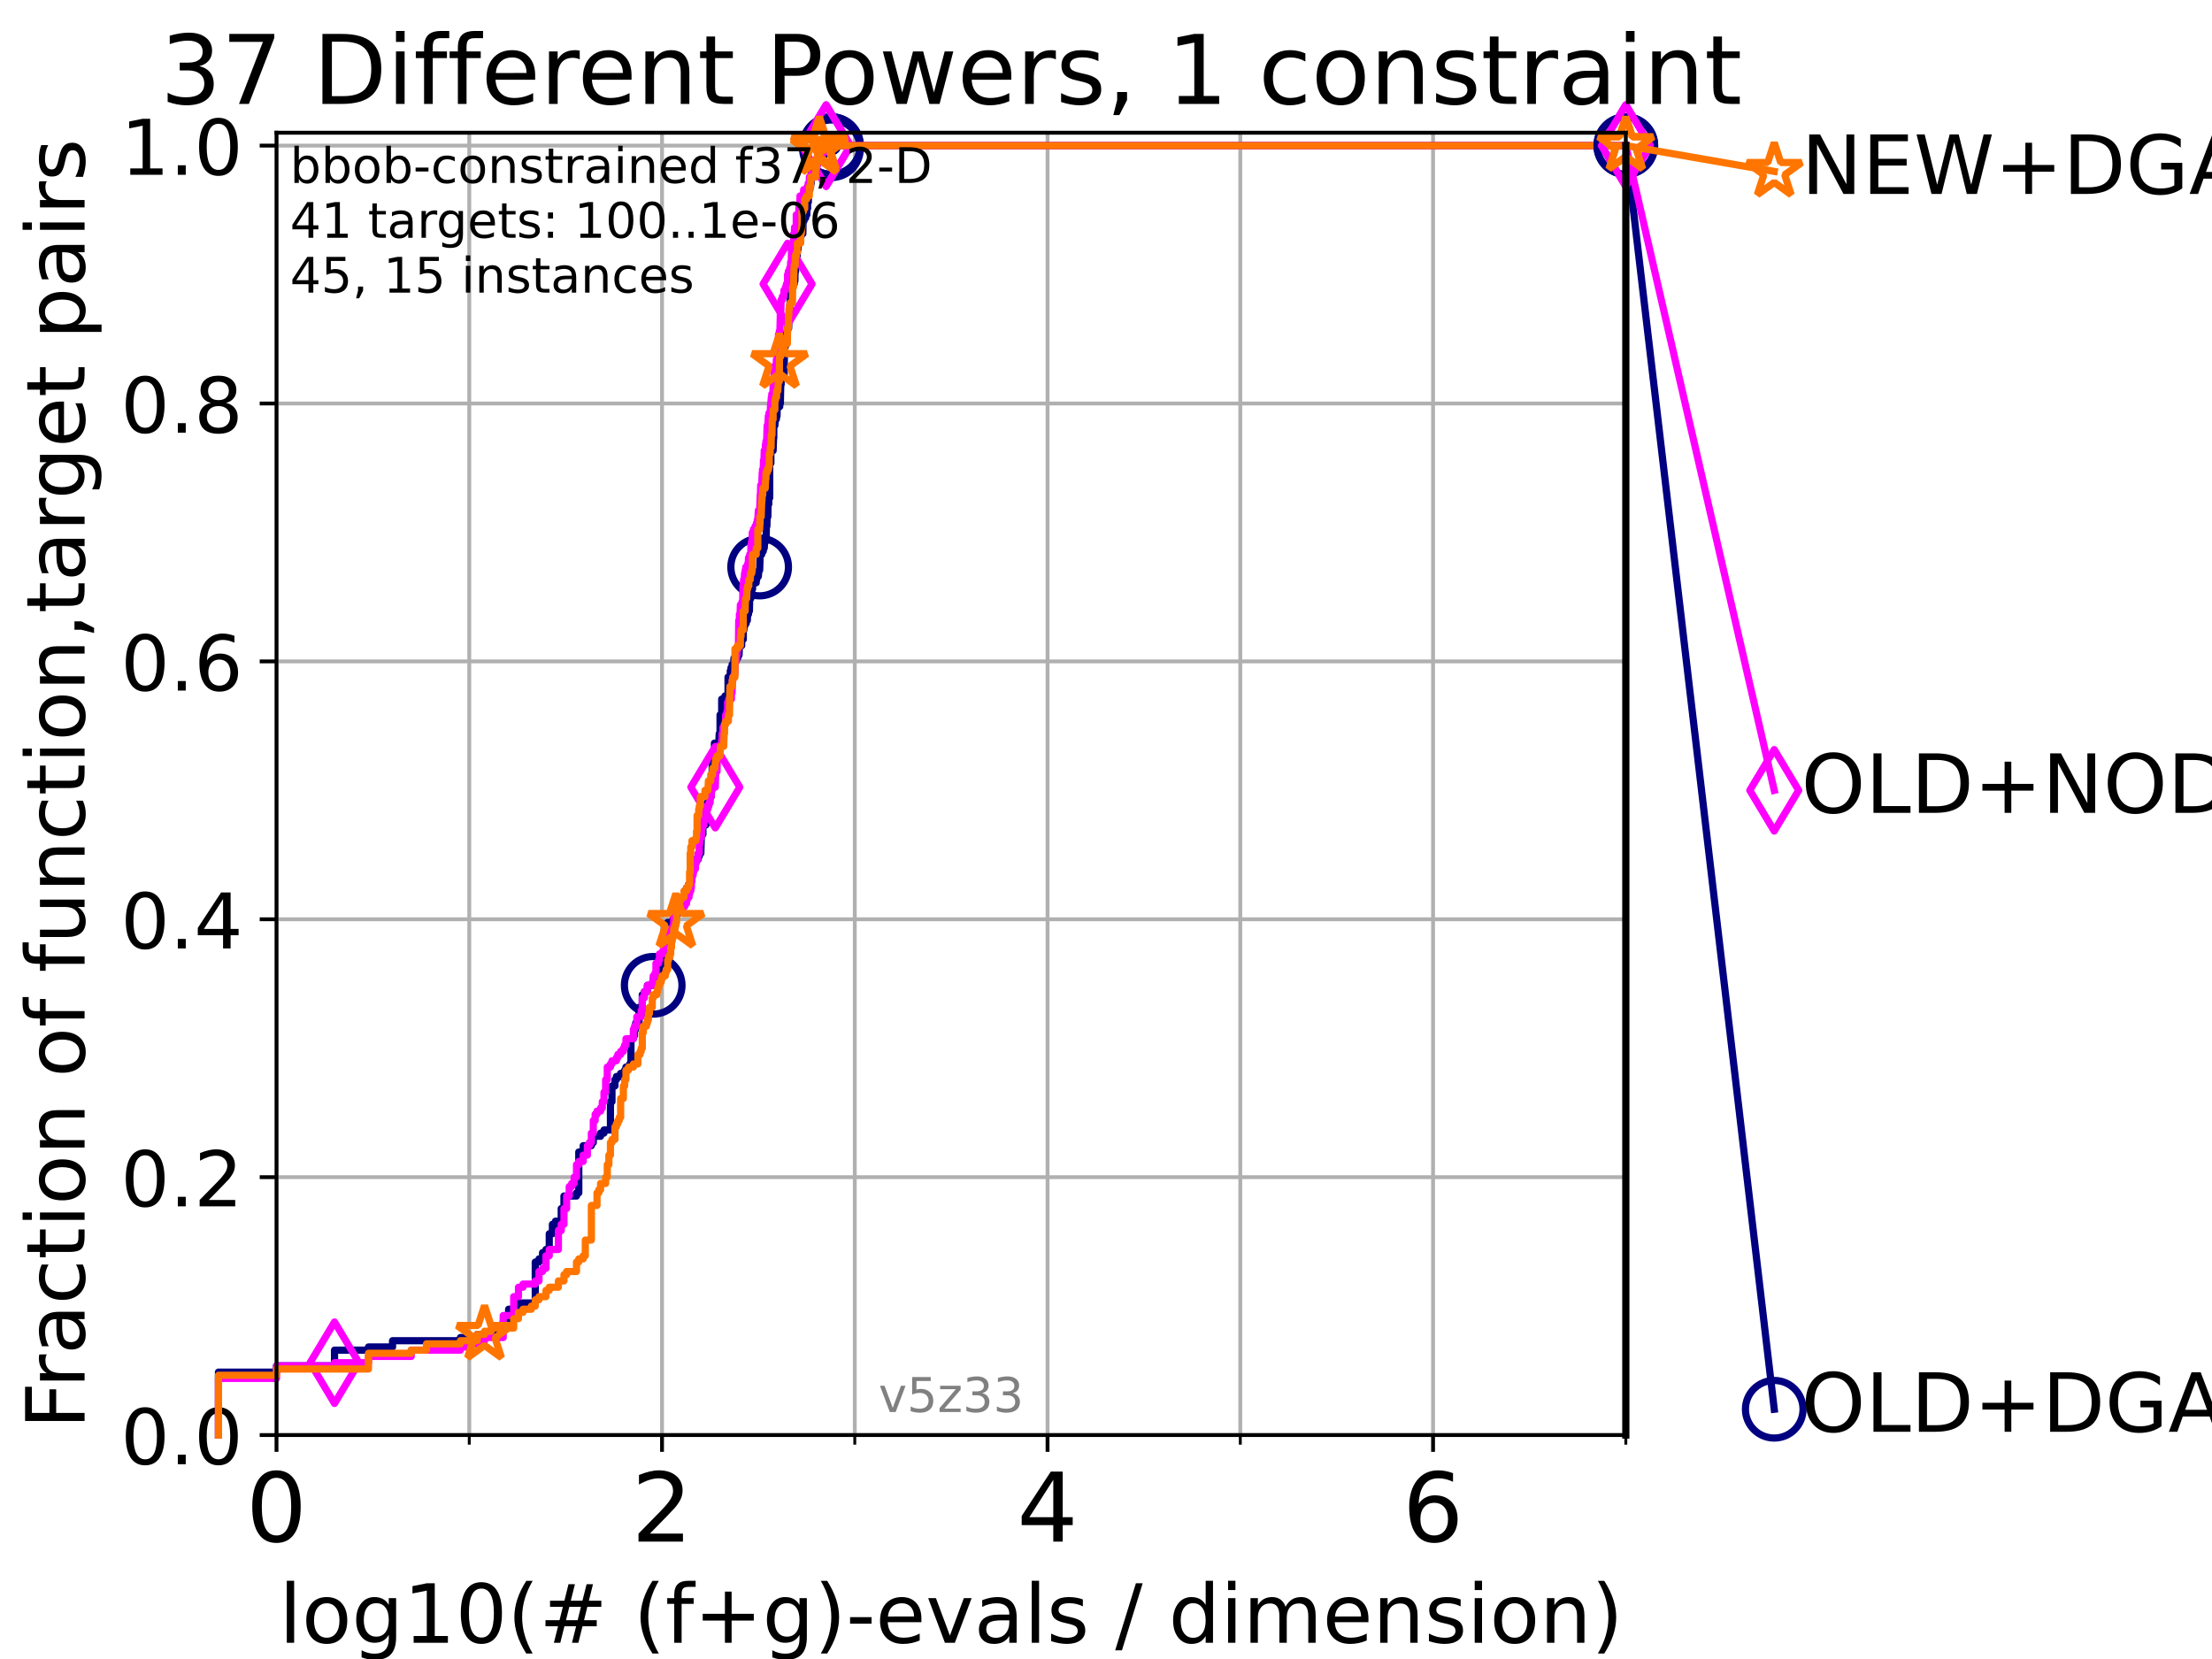 <?xml version="1.0" encoding="utf-8" standalone="no"?>
<!DOCTYPE svg PUBLIC "-//W3C//DTD SVG 1.1//EN"
  "http://www.w3.org/Graphics/SVG/1.1/DTD/svg11.dtd">
<!-- Created with matplotlib (https://matplotlib.org/) -->
<svg height="345.6pt" version="1.1" viewBox="0 0 460.8 345.6" width="460.8pt" xmlns="http://www.w3.org/2000/svg" xmlns:xlink="http://www.w3.org/1999/xlink">
 <defs>
  <style type="text/css">*{stroke-linecap:butt;stroke-linejoin:round;}</style>
 </defs>
 <g id="figure_1">
  <g id="patch_1">
   <path d="M 0 345.6 
L 460.8 345.6 
L 460.8 0 
L 0 0 
z
" style="fill:#ffffff;"/>
  </g>
  <g id="axes_1">
   <g id="patch_2">
    <path d="M 57.6 298.944 
L 338.688 298.944 
L 338.688 27.648 
L 57.6 27.648 
z
" style="fill:#ffffff;"/>
   </g>
   <g id="matplotlib.axis_1">
    <g id="xtick_1">
     <g id="line2d_1">
      <path clip-path="url(#pddc28d9315)" d="M 57.6 298.944 
L 57.6 27.648 
" style="fill:none;stroke:#b0b0b0;stroke-linecap:square;stroke-width:0.8;"/>
     </g>
     <g id="line2d_2">
      <defs>
       <path d="M 0 0 
L 0 3.5 
" id="mba300dbb29" style="stroke:#000000;stroke-width:0.8;"/>
      </defs>
      <g>
       <use style="stroke:#000000;stroke-width:0.8;" x="57.6" xlink:href="#mba300dbb29" y="298.944"/>
      </g>
     </g>
     <g id="text_1">
      <!-- 0 -->
      <g transform="translate(51.237 321.141)scale(0.2 -0.2)">
       <defs>
        <path d="M 31.781 66.406 
Q 24.172 66.406 20.328 58.906 
Q 16.5 51.422 16.5 36.375 
Q 16.5 21.391 20.328 13.891 
Q 24.172 6.391 31.781 6.391 
Q 39.453 6.391 43.281 13.891 
Q 47.125 21.391 47.125 36.375 
Q 47.125 51.422 43.281 58.906 
Q 39.453 66.406 31.781 66.406 
z
M 31.781 74.219 
Q 44.047 74.219 50.516 64.516 
Q 56.984 54.828 56.984 36.375 
Q 56.984 17.969 50.516 8.266 
Q 44.047 -1.422 31.781 -1.422 
Q 19.531 -1.422 13.062 8.266 
Q 6.594 17.969 6.594 36.375 
Q 6.594 54.828 13.062 64.516 
Q 19.531 74.219 31.781 74.219 
z
" id="DejaVuSans-48"/>
       </defs>
       <use xlink:href="#DejaVuSans-48"/>
      </g>
     </g>
    </g>
    <g id="xtick_2">
     <g id="line2d_3">
      <path clip-path="url(#pddc28d9315)" d="M 137.911 298.944 
L 137.911 27.648 
" style="fill:none;stroke:#b0b0b0;stroke-linecap:square;stroke-width:0.8;"/>
     </g>
     <g id="line2d_4">
      <g>
       <use style="stroke:#000000;stroke-width:0.8;" x="137.911" xlink:href="#mba300dbb29" y="298.944"/>
      </g>
     </g>
     <g id="text_2">
      <!-- 2 -->
      <g transform="translate(131.548 321.141)scale(0.2 -0.2)">
       <defs>
        <path d="M 19.188 8.297 
L 53.609 8.297 
L 53.609 0 
L 7.328 0 
L 7.328 8.297 
Q 12.938 14.109 22.625 23.891 
Q 32.328 33.688 34.812 36.531 
Q 39.547 41.844 41.422 45.531 
Q 43.312 49.219 43.312 52.781 
Q 43.312 58.594 39.234 62.25 
Q 35.156 65.922 28.609 65.922 
Q 23.969 65.922 18.812 64.312 
Q 13.672 62.703 7.812 59.422 
L 7.812 69.391 
Q 13.766 71.781 18.938 73 
Q 24.125 74.219 28.422 74.219 
Q 39.75 74.219 46.484 68.547 
Q 53.219 62.891 53.219 53.422 
Q 53.219 48.922 51.531 44.891 
Q 49.859 40.875 45.406 35.406 
Q 44.188 33.984 37.641 27.219 
Q 31.109 20.453 19.188 8.297 
z
" id="DejaVuSans-50"/>
       </defs>
       <use xlink:href="#DejaVuSans-50"/>
      </g>
     </g>
    </g>
    <g id="xtick_3">
     <g id="line2d_5">
      <path clip-path="url(#pddc28d9315)" d="M 218.222 298.944 
L 218.222 27.648 
" style="fill:none;stroke:#b0b0b0;stroke-linecap:square;stroke-width:0.8;"/>
     </g>
     <g id="line2d_6">
      <g>
       <use style="stroke:#000000;stroke-width:0.8;" x="218.222" xlink:href="#mba300dbb29" y="298.944"/>
      </g>
     </g>
     <g id="text_3">
      <!-- 4 -->
      <g transform="translate(211.859 321.141)scale(0.2 -0.2)">
       <defs>
        <path d="M 37.797 64.312 
L 12.891 25.391 
L 37.797 25.391 
z
M 35.203 72.906 
L 47.609 72.906 
L 47.609 25.391 
L 58.016 25.391 
L 58.016 17.188 
L 47.609 17.188 
L 47.609 0 
L 37.797 0 
L 37.797 17.188 
L 4.891 17.188 
L 4.891 26.703 
z
" id="DejaVuSans-52"/>
       </defs>
       <use xlink:href="#DejaVuSans-52"/>
      </g>
     </g>
    </g>
    <g id="xtick_4">
     <g id="line2d_7">
      <path clip-path="url(#pddc28d9315)" d="M 298.533 298.944 
L 298.533 27.648 
" style="fill:none;stroke:#b0b0b0;stroke-linecap:square;stroke-width:0.8;"/>
     </g>
     <g id="line2d_8">
      <g>
       <use style="stroke:#000000;stroke-width:0.8;" x="298.533" xlink:href="#mba300dbb29" y="298.944"/>
      </g>
     </g>
     <g id="text_4">
      <!-- 6 -->
      <g transform="translate(292.17 321.141)scale(0.2 -0.2)">
       <defs>
        <path d="M 33.016 40.375 
Q 26.375 40.375 22.484 35.828 
Q 18.609 31.297 18.609 23.391 
Q 18.609 15.531 22.484 10.953 
Q 26.375 6.391 33.016 6.391 
Q 39.656 6.391 43.531 10.953 
Q 47.406 15.531 47.406 23.391 
Q 47.406 31.297 43.531 35.828 
Q 39.656 40.375 33.016 40.375 
z
M 52.594 71.297 
L 52.594 62.312 
Q 48.875 64.062 45.094 64.984 
Q 41.312 65.922 37.594 65.922 
Q 27.828 65.922 22.672 59.328 
Q 17.531 52.734 16.797 39.406 
Q 19.672 43.656 24.016 45.922 
Q 28.375 48.188 33.594 48.188 
Q 44.578 48.188 50.953 41.516 
Q 57.328 34.859 57.328 23.391 
Q 57.328 12.156 50.688 5.359 
Q 44.047 -1.422 33.016 -1.422 
Q 20.359 -1.422 13.672 8.266 
Q 6.984 17.969 6.984 36.375 
Q 6.984 53.656 15.188 63.938 
Q 23.391 74.219 37.203 74.219 
Q 40.922 74.219 44.703 73.484 
Q 48.484 72.75 52.594 71.297 
z
" id="DejaVuSans-54"/>
       </defs>
       <use xlink:href="#DejaVuSans-54"/>
      </g>
     </g>
    </g>
    <g id="xtick_5">
     <g id="line2d_9">
      <path clip-path="url(#pddc28d9315)" d="M 97.755 298.944 
L 97.755 27.648 
" style="fill:none;stroke:#b0b0b0;stroke-linecap:square;stroke-width:0.8;"/>
     </g>
     <g id="line2d_10">
      <defs>
       <path d="M 0 0 
L 0 2 
" id="m92e63b5803" style="stroke:#000000;stroke-width:0.6;"/>
      </defs>
      <g>
       <use style="stroke:#000000;stroke-width:0.6;" x="97.755" xlink:href="#m92e63b5803" y="298.944"/>
      </g>
     </g>
    </g>
    <g id="xtick_6">
     <g id="line2d_11">
      <path clip-path="url(#pddc28d9315)" d="M 178.066 298.944 
L 178.066 27.648 
" style="fill:none;stroke:#b0b0b0;stroke-linecap:square;stroke-width:0.8;"/>
     </g>
     <g id="line2d_12">
      <g>
       <use style="stroke:#000000;stroke-width:0.6;" x="178.066" xlink:href="#m92e63b5803" y="298.944"/>
      </g>
     </g>
    </g>
    <g id="xtick_7">
     <g id="line2d_13">
      <path clip-path="url(#pddc28d9315)" d="M 258.377 298.944 
L 258.377 27.648 
" style="fill:none;stroke:#b0b0b0;stroke-linecap:square;stroke-width:0.8;"/>
     </g>
     <g id="line2d_14">
      <g>
       <use style="stroke:#000000;stroke-width:0.6;" x="258.377" xlink:href="#m92e63b5803" y="298.944"/>
      </g>
     </g>
    </g>
    <g id="xtick_8">
     <g id="line2d_15">
      <path clip-path="url(#pddc28d9315)" d="M 338.688 298.944 
L 338.688 27.648 
" style="fill:none;stroke:#b0b0b0;stroke-linecap:square;stroke-width:0.8;"/>
     </g>
     <g id="line2d_16">
      <g>
       <use style="stroke:#000000;stroke-width:0.6;" x="338.688" xlink:href="#m92e63b5803" y="298.944"/>
      </g>
     </g>
    </g>
    <g id="text_5">
     <!-- log10(# (f+g)-evals / dimension) -->
     <g transform="translate(58.145 342.218)scale(0.17 -0.17)">
      <defs>
       <path d="M 9.422 75.984 
L 18.406 75.984 
L 18.406 0 
L 9.422 0 
z
" id="DejaVuSans-108"/>
       <path d="M 30.609 48.391 
Q 23.391 48.391 19.188 42.75 
Q 14.984 37.109 14.984 27.297 
Q 14.984 17.484 19.156 11.844 
Q 23.344 6.203 30.609 6.203 
Q 37.797 6.203 41.984 11.859 
Q 46.188 17.531 46.188 27.297 
Q 46.188 37.016 41.984 42.703 
Q 37.797 48.391 30.609 48.391 
z
M 30.609 56 
Q 42.328 56 49.016 48.375 
Q 55.719 40.766 55.719 27.297 
Q 55.719 13.875 49.016 6.219 
Q 42.328 -1.422 30.609 -1.422 
Q 18.844 -1.422 12.172 6.219 
Q 5.516 13.875 5.516 27.297 
Q 5.516 40.766 12.172 48.375 
Q 18.844 56 30.609 56 
z
" id="DejaVuSans-111"/>
       <path d="M 45.406 27.984 
Q 45.406 37.75 41.375 43.109 
Q 37.359 48.484 30.078 48.484 
Q 22.859 48.484 18.828 43.109 
Q 14.797 37.75 14.797 27.984 
Q 14.797 18.266 18.828 12.891 
Q 22.859 7.516 30.078 7.516 
Q 37.359 7.516 41.375 12.891 
Q 45.406 18.266 45.406 27.984 
z
M 54.391 6.781 
Q 54.391 -7.172 48.188 -13.984 
Q 42 -20.797 29.203 -20.797 
Q 24.469 -20.797 20.266 -20.094 
Q 16.062 -19.391 12.109 -17.922 
L 12.109 -9.188 
Q 16.062 -11.328 19.922 -12.344 
Q 23.781 -13.375 27.781 -13.375 
Q 36.625 -13.375 41.016 -8.766 
Q 45.406 -4.156 45.406 5.172 
L 45.406 9.625 
Q 42.625 4.781 38.281 2.391 
Q 33.938 0 27.875 0 
Q 17.828 0 11.672 7.656 
Q 5.516 15.328 5.516 27.984 
Q 5.516 40.672 11.672 48.328 
Q 17.828 56 27.875 56 
Q 33.938 56 38.281 53.609 
Q 42.625 51.219 45.406 46.391 
L 45.406 54.688 
L 54.391 54.688 
z
" id="DejaVuSans-103"/>
       <path d="M 12.406 8.297 
L 28.516 8.297 
L 28.516 63.922 
L 10.984 60.406 
L 10.984 69.391 
L 28.422 72.906 
L 38.281 72.906 
L 38.281 8.297 
L 54.391 8.297 
L 54.391 0 
L 12.406 0 
z
" id="DejaVuSans-49"/>
       <path d="M 31 75.875 
Q 24.469 64.656 21.281 53.656 
Q 18.109 42.672 18.109 31.391 
Q 18.109 20.125 21.312 9.062 
Q 24.516 -2 31 -13.188 
L 23.188 -13.188 
Q 15.875 -1.703 12.234 9.375 
Q 8.594 20.453 8.594 31.391 
Q 8.594 42.281 12.203 53.312 
Q 15.828 64.359 23.188 75.875 
z
" id="DejaVuSans-40"/>
       <path d="M 51.125 44 
L 36.922 44 
L 32.812 27.688 
L 47.125 27.688 
z
M 43.797 71.781 
L 38.719 51.516 
L 52.984 51.516 
L 58.109 71.781 
L 65.922 71.781 
L 60.891 51.516 
L 76.125 51.516 
L 76.125 44 
L 58.984 44 
L 54.984 27.688 
L 70.516 27.688 
L 70.516 20.219 
L 53.078 20.219 
L 48 0 
L 40.188 0 
L 45.219 20.219 
L 30.906 20.219 
L 25.875 0 
L 18.016 0 
L 23.094 20.219 
L 7.719 20.219 
L 7.719 27.688 
L 24.906 27.688 
L 29 44 
L 13.281 44 
L 13.281 51.516 
L 30.906 51.516 
L 35.891 71.781 
z
" id="DejaVuSans-35"/>
       <path id="DejaVuSans-32"/>
       <path d="M 37.109 75.984 
L 37.109 68.5 
L 28.516 68.5 
Q 23.688 68.5 21.797 66.547 
Q 19.922 64.594 19.922 59.516 
L 19.922 54.688 
L 34.719 54.688 
L 34.719 47.703 
L 19.922 47.703 
L 19.922 0 
L 10.891 0 
L 10.891 47.703 
L 2.297 47.703 
L 2.297 54.688 
L 10.891 54.688 
L 10.891 58.5 
Q 10.891 67.625 15.141 71.797 
Q 19.391 75.984 28.609 75.984 
z
" id="DejaVuSans-102"/>
       <path d="M 46 62.703 
L 46 35.5 
L 73.188 35.5 
L 73.188 27.203 
L 46 27.203 
L 46 0 
L 37.797 0 
L 37.797 27.203 
L 10.594 27.203 
L 10.594 35.5 
L 37.797 35.5 
L 37.797 62.703 
z
" id="DejaVuSans-43"/>
       <path d="M 8.016 75.875 
L 15.828 75.875 
Q 23.141 64.359 26.781 53.312 
Q 30.422 42.281 30.422 31.391 
Q 30.422 20.453 26.781 9.375 
Q 23.141 -1.703 15.828 -13.188 
L 8.016 -13.188 
Q 14.5 -2 17.703 9.062 
Q 20.906 20.125 20.906 31.391 
Q 20.906 42.672 17.703 53.656 
Q 14.5 64.656 8.016 75.875 
z
" id="DejaVuSans-41"/>
       <path d="M 4.891 31.391 
L 31.203 31.391 
L 31.203 23.391 
L 4.891 23.391 
z
" id="DejaVuSans-45"/>
       <path d="M 56.203 29.594 
L 56.203 25.203 
L 14.891 25.203 
Q 15.484 15.922 20.484 11.062 
Q 25.484 6.203 34.422 6.203 
Q 39.594 6.203 44.453 7.469 
Q 49.312 8.734 54.109 11.281 
L 54.109 2.781 
Q 49.266 0.734 44.188 -0.344 
Q 39.109 -1.422 33.891 -1.422 
Q 20.797 -1.422 13.156 6.188 
Q 5.516 13.812 5.516 26.812 
Q 5.516 40.234 12.766 48.109 
Q 20.016 56 32.328 56 
Q 43.359 56 49.781 48.891 
Q 56.203 41.797 56.203 29.594 
z
M 47.219 32.234 
Q 47.125 39.594 43.094 43.984 
Q 39.062 48.391 32.422 48.391 
Q 24.906 48.391 20.391 44.141 
Q 15.875 39.891 15.188 32.172 
z
" id="DejaVuSans-101"/>
       <path d="M 2.984 54.688 
L 12.5 54.688 
L 29.594 8.797 
L 46.688 54.688 
L 56.203 54.688 
L 35.688 0 
L 23.484 0 
z
" id="DejaVuSans-118"/>
       <path d="M 34.281 27.484 
Q 23.391 27.484 19.188 25 
Q 14.984 22.516 14.984 16.5 
Q 14.984 11.719 18.141 8.906 
Q 21.297 6.109 26.703 6.109 
Q 34.188 6.109 38.703 11.406 
Q 43.219 16.703 43.219 25.484 
L 43.219 27.484 
z
M 52.203 31.203 
L 52.203 0 
L 43.219 0 
L 43.219 8.297 
Q 40.141 3.328 35.547 0.953 
Q 30.953 -1.422 24.312 -1.422 
Q 15.922 -1.422 10.953 3.297 
Q 6 8.016 6 15.922 
Q 6 25.141 12.172 29.828 
Q 18.359 34.516 30.609 34.516 
L 43.219 34.516 
L 43.219 35.406 
Q 43.219 41.609 39.141 45 
Q 35.062 48.391 27.688 48.391 
Q 23 48.391 18.547 47.266 
Q 14.109 46.141 10.016 43.891 
L 10.016 52.203 
Q 14.938 54.109 19.578 55.047 
Q 24.219 56 28.609 56 
Q 40.484 56 46.344 49.844 
Q 52.203 43.703 52.203 31.203 
z
" id="DejaVuSans-97"/>
       <path d="M 44.281 53.078 
L 44.281 44.578 
Q 40.484 46.531 36.375 47.5 
Q 32.281 48.484 27.875 48.484 
Q 21.188 48.484 17.844 46.438 
Q 14.5 44.391 14.5 40.281 
Q 14.5 37.156 16.891 35.375 
Q 19.281 33.594 26.516 31.984 
L 29.594 31.297 
Q 39.156 29.25 43.188 25.516 
Q 47.219 21.781 47.219 15.094 
Q 47.219 7.469 41.188 3.016 
Q 35.156 -1.422 24.609 -1.422 
Q 20.219 -1.422 15.453 -0.562 
Q 10.688 0.297 5.422 2 
L 5.422 11.281 
Q 10.406 8.688 15.234 7.391 
Q 20.062 6.109 24.812 6.109 
Q 31.156 6.109 34.562 8.281 
Q 37.984 10.453 37.984 14.406 
Q 37.984 18.062 35.516 20.016 
Q 33.062 21.969 24.703 23.781 
L 21.578 24.516 
Q 13.234 26.266 9.516 29.906 
Q 5.812 33.547 5.812 39.891 
Q 5.812 47.609 11.281 51.797 
Q 16.75 56 26.812 56 
Q 31.781 56 36.172 55.266 
Q 40.578 54.547 44.281 53.078 
z
" id="DejaVuSans-115"/>
       <path d="M 25.391 72.906 
L 33.688 72.906 
L 8.297 -9.281 
L 0 -9.281 
z
" id="DejaVuSans-47"/>
       <path d="M 45.406 46.391 
L 45.406 75.984 
L 54.391 75.984 
L 54.391 0 
L 45.406 0 
L 45.406 8.203 
Q 42.578 3.328 38.25 0.953 
Q 33.938 -1.422 27.875 -1.422 
Q 17.969 -1.422 11.734 6.484 
Q 5.516 14.406 5.516 27.297 
Q 5.516 40.188 11.734 48.094 
Q 17.969 56 27.875 56 
Q 33.938 56 38.25 53.625 
Q 42.578 51.266 45.406 46.391 
z
M 14.797 27.297 
Q 14.797 17.391 18.875 11.75 
Q 22.953 6.109 30.078 6.109 
Q 37.203 6.109 41.297 11.75 
Q 45.406 17.391 45.406 27.297 
Q 45.406 37.203 41.297 42.844 
Q 37.203 48.484 30.078 48.484 
Q 22.953 48.484 18.875 42.844 
Q 14.797 37.203 14.797 27.297 
z
" id="DejaVuSans-100"/>
       <path d="M 9.422 54.688 
L 18.406 54.688 
L 18.406 0 
L 9.422 0 
z
M 9.422 75.984 
L 18.406 75.984 
L 18.406 64.594 
L 9.422 64.594 
z
" id="DejaVuSans-105"/>
       <path d="M 52 44.188 
Q 55.375 50.25 60.062 53.125 
Q 64.75 56 71.094 56 
Q 79.641 56 84.281 50.016 
Q 88.922 44.047 88.922 33.016 
L 88.922 0 
L 79.891 0 
L 79.891 32.719 
Q 79.891 40.578 77.094 44.375 
Q 74.312 48.188 68.609 48.188 
Q 61.625 48.188 57.562 43.547 
Q 53.516 38.922 53.516 30.906 
L 53.516 0 
L 44.484 0 
L 44.484 32.719 
Q 44.484 40.625 41.703 44.406 
Q 38.922 48.188 33.109 48.188 
Q 26.219 48.188 22.156 43.531 
Q 18.109 38.875 18.109 30.906 
L 18.109 0 
L 9.078 0 
L 9.078 54.688 
L 18.109 54.688 
L 18.109 46.188 
Q 21.188 51.219 25.484 53.609 
Q 29.781 56 35.688 56 
Q 41.656 56 45.828 52.969 
Q 50 49.953 52 44.188 
z
" id="DejaVuSans-109"/>
       <path d="M 54.891 33.016 
L 54.891 0 
L 45.906 0 
L 45.906 32.719 
Q 45.906 40.484 42.875 44.328 
Q 39.844 48.188 33.797 48.188 
Q 26.516 48.188 22.312 43.547 
Q 18.109 38.922 18.109 30.906 
L 18.109 0 
L 9.078 0 
L 9.078 54.688 
L 18.109 54.688 
L 18.109 46.188 
Q 21.344 51.125 25.703 53.562 
Q 30.078 56 35.797 56 
Q 45.219 56 50.047 50.172 
Q 54.891 44.344 54.891 33.016 
z
" id="DejaVuSans-110"/>
      </defs>
      <use xlink:href="#DejaVuSans-108"/>
      <use x="27.783" xlink:href="#DejaVuSans-111"/>
      <use x="88.965" xlink:href="#DejaVuSans-103"/>
      <use x="152.441" xlink:href="#DejaVuSans-49"/>
      <use x="216.064" xlink:href="#DejaVuSans-48"/>
      <use x="279.688" xlink:href="#DejaVuSans-40"/>
      <use x="318.701" xlink:href="#DejaVuSans-35"/>
      <use x="402.49" xlink:href="#DejaVuSans-32"/>
      <use x="434.277" xlink:href="#DejaVuSans-40"/>
      <use x="473.291" xlink:href="#DejaVuSans-102"/>
      <use x="508.496" xlink:href="#DejaVuSans-43"/>
      <use x="592.285" xlink:href="#DejaVuSans-103"/>
      <use x="655.762" xlink:href="#DejaVuSans-41"/>
      <use x="694.775" xlink:href="#DejaVuSans-45"/>
      <use x="730.859" xlink:href="#DejaVuSans-101"/>
      <use x="792.383" xlink:href="#DejaVuSans-118"/>
      <use x="851.562" xlink:href="#DejaVuSans-97"/>
      <use x="912.842" xlink:href="#DejaVuSans-108"/>
      <use x="940.625" xlink:href="#DejaVuSans-115"/>
      <use x="992.725" xlink:href="#DejaVuSans-32"/>
      <use x="1024.512" xlink:href="#DejaVuSans-47"/>
      <use x="1058.203" xlink:href="#DejaVuSans-32"/>
      <use x="1089.99" xlink:href="#DejaVuSans-100"/>
      <use x="1153.467" xlink:href="#DejaVuSans-105"/>
      <use x="1181.25" xlink:href="#DejaVuSans-109"/>
      <use x="1278.662" xlink:href="#DejaVuSans-101"/>
      <use x="1340.186" xlink:href="#DejaVuSans-110"/>
      <use x="1403.564" xlink:href="#DejaVuSans-115"/>
      <use x="1455.664" xlink:href="#DejaVuSans-105"/>
      <use x="1483.447" xlink:href="#DejaVuSans-111"/>
      <use x="1544.629" xlink:href="#DejaVuSans-110"/>
      <use x="1608.008" xlink:href="#DejaVuSans-41"/>
     </g>
    </g>
   </g>
   <g id="matplotlib.axis_2">
    <g id="ytick_1">
     <g id="line2d_17">
      <path clip-path="url(#pddc28d9315)" d="M 57.6 298.944 
L 338.688 298.944 
" style="fill:none;stroke:#b0b0b0;stroke-linecap:square;stroke-width:0.8;"/>
     </g>
     <g id="line2d_18">
      <defs>
       <path d="M 0 0 
L -3.5 0 
" id="m981b41c9ec" style="stroke:#000000;stroke-width:0.8;"/>
      </defs>
      <g>
       <use style="stroke:#000000;stroke-width:0.8;" x="57.6" xlink:href="#m981b41c9ec" y="298.944"/>
      </g>
     </g>
     <g id="text_6">
      <!-- 0.0 -->
      <g transform="translate(25.155 305.023)scale(0.16 -0.16)">
       <defs>
        <path d="M 10.688 12.406 
L 21 12.406 
L 21 0 
L 10.688 0 
z
" id="DejaVuSans-46"/>
       </defs>
       <use xlink:href="#DejaVuSans-48"/>
       <use x="63.623" xlink:href="#DejaVuSans-46"/>
       <use x="95.41" xlink:href="#DejaVuSans-48"/>
      </g>
     </g>
    </g>
    <g id="ytick_2">
     <g id="line2d_19">
      <path clip-path="url(#pddc28d9315)" d="M 57.6 245.222 
L 338.688 245.222 
" style="fill:none;stroke:#b0b0b0;stroke-linecap:square;stroke-width:0.8;"/>
     </g>
     <g id="line2d_20">
      <g>
       <use style="stroke:#000000;stroke-width:0.8;" x="57.6" xlink:href="#m981b41c9ec" y="245.222"/>
      </g>
     </g>
     <g id="text_7">
      <!-- 0.2 -->
      <g transform="translate(25.155 251.301)scale(0.16 -0.16)">
       <use xlink:href="#DejaVuSans-48"/>
       <use x="63.623" xlink:href="#DejaVuSans-46"/>
       <use x="95.41" xlink:href="#DejaVuSans-50"/>
      </g>
     </g>
    </g>
    <g id="ytick_3">
     <g id="line2d_21">
      <path clip-path="url(#pddc28d9315)" d="M 57.6 191.5 
L 338.688 191.5 
" style="fill:none;stroke:#b0b0b0;stroke-linecap:square;stroke-width:0.8;"/>
     </g>
     <g id="line2d_22">
      <g>
       <use style="stroke:#000000;stroke-width:0.8;" x="57.6" xlink:href="#m981b41c9ec" y="191.5"/>
      </g>
     </g>
     <g id="text_8">
      <!-- 0.4 -->
      <g transform="translate(25.155 197.579)scale(0.16 -0.16)">
       <use xlink:href="#DejaVuSans-48"/>
       <use x="63.623" xlink:href="#DejaVuSans-46"/>
       <use x="95.41" xlink:href="#DejaVuSans-52"/>
      </g>
     </g>
    </g>
    <g id="ytick_4">
     <g id="line2d_23">
      <path clip-path="url(#pddc28d9315)" d="M 57.6 137.778 
L 338.688 137.778 
" style="fill:none;stroke:#b0b0b0;stroke-linecap:square;stroke-width:0.8;"/>
     </g>
     <g id="line2d_24">
      <g>
       <use style="stroke:#000000;stroke-width:0.8;" x="57.6" xlink:href="#m981b41c9ec" y="137.778"/>
      </g>
     </g>
     <g id="text_9">
      <!-- 0.6 -->
      <g transform="translate(25.155 143.857)scale(0.16 -0.16)">
       <use xlink:href="#DejaVuSans-48"/>
       <use x="63.623" xlink:href="#DejaVuSans-46"/>
       <use x="95.41" xlink:href="#DejaVuSans-54"/>
      </g>
     </g>
    </g>
    <g id="ytick_5">
     <g id="line2d_25">
      <path clip-path="url(#pddc28d9315)" d="M 57.6 84.056 
L 338.688 84.056 
" style="fill:none;stroke:#b0b0b0;stroke-linecap:square;stroke-width:0.8;"/>
     </g>
     <g id="line2d_26">
      <g>
       <use style="stroke:#000000;stroke-width:0.8;" x="57.6" xlink:href="#m981b41c9ec" y="84.056"/>
      </g>
     </g>
     <g id="text_10">
      <!-- 0.8 -->
      <g transform="translate(25.155 90.135)scale(0.16 -0.16)">
       <defs>
        <path d="M 31.781 34.625 
Q 24.75 34.625 20.719 30.859 
Q 16.703 27.094 16.703 20.516 
Q 16.703 13.922 20.719 10.156 
Q 24.75 6.391 31.781 6.391 
Q 38.812 6.391 42.859 10.172 
Q 46.922 13.969 46.922 20.516 
Q 46.922 27.094 42.891 30.859 
Q 38.875 34.625 31.781 34.625 
z
M 21.922 38.812 
Q 15.578 40.375 12.031 44.719 
Q 8.5 49.078 8.5 55.328 
Q 8.5 64.062 14.719 69.141 
Q 20.953 74.219 31.781 74.219 
Q 42.672 74.219 48.875 69.141 
Q 55.078 64.062 55.078 55.328 
Q 55.078 49.078 51.531 44.719 
Q 48 40.375 41.703 38.812 
Q 48.828 37.156 52.797 32.312 
Q 56.781 27.484 56.781 20.516 
Q 56.781 9.906 50.312 4.234 
Q 43.844 -1.422 31.781 -1.422 
Q 19.734 -1.422 13.25 4.234 
Q 6.781 9.906 6.781 20.516 
Q 6.781 27.484 10.781 32.312 
Q 14.797 37.156 21.922 38.812 
z
M 18.312 54.391 
Q 18.312 48.734 21.844 45.562 
Q 25.391 42.391 31.781 42.391 
Q 38.141 42.391 41.719 45.562 
Q 45.312 48.734 45.312 54.391 
Q 45.312 60.062 41.719 63.234 
Q 38.141 66.406 31.781 66.406 
Q 25.391 66.406 21.844 63.234 
Q 18.312 60.062 18.312 54.391 
z
" id="DejaVuSans-56"/>
       </defs>
       <use xlink:href="#DejaVuSans-48"/>
       <use x="63.623" xlink:href="#DejaVuSans-46"/>
       <use x="95.41" xlink:href="#DejaVuSans-56"/>
      </g>
     </g>
    </g>
    <g id="ytick_6">
     <g id="line2d_27">
      <path clip-path="url(#pddc28d9315)" d="M 57.6 30.334 
L 338.688 30.334 
" style="fill:none;stroke:#b0b0b0;stroke-linecap:square;stroke-width:0.8;"/>
     </g>
     <g id="line2d_28">
      <g>
       <use style="stroke:#000000;stroke-width:0.8;" x="57.6" xlink:href="#m981b41c9ec" y="30.334"/>
      </g>
     </g>
     <g id="text_11">
      <!-- 1.0 -->
      <g transform="translate(25.155 36.413)scale(0.16 -0.16)">
       <use xlink:href="#DejaVuSans-49"/>
       <use x="63.623" xlink:href="#DejaVuSans-46"/>
       <use x="95.41" xlink:href="#DejaVuSans-48"/>
      </g>
     </g>
    </g>
    <g id="text_12">
     <!-- Fraction of function,target pairs -->
     <g transform="translate(17.62 297.681)rotate(-90)scale(0.17 -0.17)">
      <defs>
       <path d="M 9.812 72.906 
L 51.703 72.906 
L 51.703 64.594 
L 19.672 64.594 
L 19.672 43.109 
L 48.578 43.109 
L 48.578 34.812 
L 19.672 34.812 
L 19.672 0 
L 9.812 0 
z
" id="DejaVuSans-70"/>
       <path d="M 41.109 46.297 
Q 39.594 47.172 37.812 47.578 
Q 36.031 48 33.891 48 
Q 26.266 48 22.188 43.047 
Q 18.109 38.094 18.109 28.812 
L 18.109 0 
L 9.078 0 
L 9.078 54.688 
L 18.109 54.688 
L 18.109 46.188 
Q 20.953 51.172 25.484 53.578 
Q 30.031 56 36.531 56 
Q 37.453 56 38.578 55.875 
Q 39.703 55.766 41.062 55.516 
z
" id="DejaVuSans-114"/>
       <path d="M 48.781 52.594 
L 48.781 44.188 
Q 44.969 46.297 41.141 47.344 
Q 37.312 48.391 33.406 48.391 
Q 24.656 48.391 19.812 42.844 
Q 14.984 37.312 14.984 27.297 
Q 14.984 17.281 19.812 11.734 
Q 24.656 6.203 33.406 6.203 
Q 37.312 6.203 41.141 7.25 
Q 44.969 8.297 48.781 10.406 
L 48.781 2.094 
Q 45.016 0.344 40.984 -0.531 
Q 36.969 -1.422 32.422 -1.422 
Q 20.062 -1.422 12.781 6.344 
Q 5.516 14.109 5.516 27.297 
Q 5.516 40.672 12.859 48.328 
Q 20.219 56 33.016 56 
Q 37.156 56 41.109 55.141 
Q 45.062 54.297 48.781 52.594 
z
" id="DejaVuSans-99"/>
       <path d="M 18.312 70.219 
L 18.312 54.688 
L 36.812 54.688 
L 36.812 47.703 
L 18.312 47.703 
L 18.312 18.016 
Q 18.312 11.328 20.141 9.422 
Q 21.969 7.516 27.594 7.516 
L 36.812 7.516 
L 36.812 0 
L 27.594 0 
Q 17.188 0 13.234 3.875 
Q 9.281 7.766 9.281 18.016 
L 9.281 47.703 
L 2.688 47.703 
L 2.688 54.688 
L 9.281 54.688 
L 9.281 70.219 
z
" id="DejaVuSans-116"/>
       <path d="M 8.5 21.578 
L 8.5 54.688 
L 17.484 54.688 
L 17.484 21.922 
Q 17.484 14.156 20.5 10.266 
Q 23.531 6.391 29.594 6.391 
Q 36.859 6.391 41.078 11.031 
Q 45.312 15.672 45.312 23.688 
L 45.312 54.688 
L 54.297 54.688 
L 54.297 0 
L 45.312 0 
L 45.312 8.406 
Q 42.047 3.422 37.719 1 
Q 33.406 -1.422 27.688 -1.422 
Q 18.266 -1.422 13.375 4.438 
Q 8.5 10.297 8.5 21.578 
z
M 31.109 56 
z
" id="DejaVuSans-117"/>
       <path d="M 11.719 12.406 
L 22.016 12.406 
L 22.016 4 
L 14.016 -11.625 
L 7.719 -11.625 
L 11.719 4 
z
" id="DejaVuSans-44"/>
       <path d="M 18.109 8.203 
L 18.109 -20.797 
L 9.078 -20.797 
L 9.078 54.688 
L 18.109 54.688 
L 18.109 46.391 
Q 20.953 51.266 25.266 53.625 
Q 29.594 56 35.594 56 
Q 45.562 56 51.781 48.094 
Q 58.016 40.188 58.016 27.297 
Q 58.016 14.406 51.781 6.484 
Q 45.562 -1.422 35.594 -1.422 
Q 29.594 -1.422 25.266 0.953 
Q 20.953 3.328 18.109 8.203 
z
M 48.688 27.297 
Q 48.688 37.203 44.609 42.844 
Q 40.531 48.484 33.406 48.484 
Q 26.266 48.484 22.188 42.844 
Q 18.109 37.203 18.109 27.297 
Q 18.109 17.391 22.188 11.75 
Q 26.266 6.109 33.406 6.109 
Q 40.531 6.109 44.609 11.75 
Q 48.688 17.391 48.688 27.297 
z
" id="DejaVuSans-112"/>
      </defs>
      <use xlink:href="#DejaVuSans-70"/>
      <use x="50.27" xlink:href="#DejaVuSans-114"/>
      <use x="91.383" xlink:href="#DejaVuSans-97"/>
      <use x="152.662" xlink:href="#DejaVuSans-99"/>
      <use x="207.643" xlink:href="#DejaVuSans-116"/>
      <use x="246.852" xlink:href="#DejaVuSans-105"/>
      <use x="274.635" xlink:href="#DejaVuSans-111"/>
      <use x="335.816" xlink:href="#DejaVuSans-110"/>
      <use x="399.195" xlink:href="#DejaVuSans-32"/>
      <use x="430.982" xlink:href="#DejaVuSans-111"/>
      <use x="492.164" xlink:href="#DejaVuSans-102"/>
      <use x="527.369" xlink:href="#DejaVuSans-32"/>
      <use x="559.156" xlink:href="#DejaVuSans-102"/>
      <use x="594.361" xlink:href="#DejaVuSans-117"/>
      <use x="657.74" xlink:href="#DejaVuSans-110"/>
      <use x="721.119" xlink:href="#DejaVuSans-99"/>
      <use x="776.1" xlink:href="#DejaVuSans-116"/>
      <use x="815.309" xlink:href="#DejaVuSans-105"/>
      <use x="843.092" xlink:href="#DejaVuSans-111"/>
      <use x="904.273" xlink:href="#DejaVuSans-110"/>
      <use x="967.652" xlink:href="#DejaVuSans-44"/>
      <use x="999.439" xlink:href="#DejaVuSans-116"/>
      <use x="1038.648" xlink:href="#DejaVuSans-97"/>
      <use x="1099.928" xlink:href="#DejaVuSans-114"/>
      <use x="1139.291" xlink:href="#DejaVuSans-103"/>
      <use x="1202.768" xlink:href="#DejaVuSans-101"/>
      <use x="1264.291" xlink:href="#DejaVuSans-116"/>
      <use x="1303.5" xlink:href="#DejaVuSans-32"/>
      <use x="1335.287" xlink:href="#DejaVuSans-112"/>
      <use x="1398.764" xlink:href="#DejaVuSans-97"/>
      <use x="1460.043" xlink:href="#DejaVuSans-105"/>
      <use x="1487.826" xlink:href="#DejaVuSans-114"/>
      <use x="1528.939" xlink:href="#DejaVuSans-115"/>
     </g>
    </g>
   </g>
   <g id="line2d_29">
    <defs>
     <path d="M 0 1.5 
C 0.398 1.5 0.779 1.342 1.061 1.061 
C 1.342 0.779 1.5 0.398 1.5 0 
C 1.5 -0.398 1.342 -0.779 1.061 -1.061 
C 0.779 -1.342 0.398 -1.5 0 -1.5 
C -0.398 -1.5 -0.779 -1.342 -1.061 -1.061 
C -1.342 -0.779 -1.5 -0.398 -1.5 0 
C -1.5 0.398 -1.342 0.779 -1.061 1.061 
C -0.779 1.342 -0.398 1.5 0 1.5 
z
" id="m450557fa86" style="stroke:#000080;"/>
    </defs>
    <g>
     <use style="fill:#000080;stroke:#000080;" x="173.211" xlink:href="#m450557fa86" y="30.334"/>
     <use style="fill:#000080;stroke:#000080;" x="173.211" xlink:href="#m450557fa86" y="30.334"/>
    </g>
   </g>
   <g id="line2d_30">
    <path d="M 45.512 298.944 
L 45.512 285.841 
L 57.6 285.841 
L 57.6 284.531 
L 69.688 284.531 
L 69.688 281.255 
L 76.759 281.255 
L 76.759 280.6 
L 81.776 280.6 
L 81.776 279.29 
L 95.918 279.29 
L 95.918 278.634 
L 99.418 278.634 
L 99.418 277.979 
L 102.331 277.979 
L 102.331 277.324 
L 103.623 277.324 
L 103.623 276.669 
L 104.826 276.669 
L 104.826 275.359 
L 105.952 275.359 
L 105.952 272.738 
L 108.006 272.738 
L 108.006 271.428 
L 111.506 271.428 
L 111.506 262.911 
L 112.281 262.911 
L 112.281 262.256 
L 113.023 262.256 
L 113.023 260.946 
L 113.735 260.946 
L 113.735 260.29 
L 114.419 260.29 
L 114.419 257.015 
L 115.077 257.015 
L 115.077 255.049 
L 115.711 255.049 
L 115.711 254.394 
L 116.914 254.394 
L 116.914 251.773 
L 117.486 251.773 
L 117.486 249.153 
L 120.094 249.153 
L 120.094 248.498 
L 120.572 248.498 
L 120.572 239.981 
L 121.49 239.981 
L 121.49 238.671 
L 123.193 238.671 
L 123.193 238.015 
L 123.594 238.015 
L 123.594 236.705 
L 125.111 236.705 
L 125.111 236.05 
L 125.823 236.05 
L 125.823 235.395 
L 127.165 235.395 
L 127.165 229.499 
L 127.485 229.499 
L 127.485 226.223 
L 128.108 226.223 
L 128.108 224.912 
L 128.411 224.912 
L 128.411 224.257 
L 129.291 224.257 
L 129.291 223.602 
L 130.128 223.602 
L 130.128 222.947 
L 130.398 222.947 
L 130.398 222.292 
L 131.185 222.292 
L 131.185 221.637 
L 131.44 221.637 
L 131.44 216.396 
L 131.938 216.396 
L 131.938 215.74 
L 132.182 215.74 
L 132.182 214.43 
L 132.423 214.43 
L 132.423 213.12 
L 133.125 213.12 
L 133.125 209.844 
L 133.8 209.844 
L 133.8 207.224 
L 134.236 207.224 
L 134.236 206.568 
L 134.87 206.568 
L 134.87 205.258 
L 136.073 205.258 
L 136.073 203.948 
L 137.736 203.948 
L 137.736 202.638 
L 137.911 202.638 
L 137.911 200.672 
L 138.084 200.672 
L 138.084 198.707 
L 138.426 198.707 
L 138.426 198.052 
L 138.927 198.052 
L 138.927 196.741 
L 139.091 196.741 
L 139.091 192.155 
L 140.196 192.155 
L 140.196 191.5 
L 140.348 191.5 
L 140.348 190.845 
L 140.944 190.845 
L 140.944 190.19 
L 141.521 190.19 
L 141.521 188.224 
L 141.662 188.224 
L 141.662 187.569 
L 142.62 187.569 
L 142.62 185.604 
L 143.015 185.604 
L 143.015 184.949 
L 143.401 184.949 
L 143.401 184.293 
L 143.779 184.293 
L 143.779 182.983 
L 144.148 182.983 
L 144.148 181.018 
L 144.27 181.018 
L 144.27 180.363 
L 144.865 180.363 
L 144.865 179.052 
L 145.441 179.052 
L 145.441 178.397 
L 145.666 178.397 
L 145.666 177.742 
L 145.998 177.742 
L 146.107 173.811 
L 146.431 173.811 
L 146.431 171.846 
L 147.062 171.846 
L 147.165 168.57 
L 147.267 168.57 
L 147.267 167.26 
L 147.868 167.26 
L 147.868 165.949 
L 148.161 165.949 
L 148.258 163.329 
L 148.354 163.329 
L 148.354 159.398 
L 148.639 159.398 
L 148.639 156.777 
L 148.827 156.777 
L 148.827 154.812 
L 149.735 154.812 
L 149.824 152.846 
L 149.999 152.846 
L 149.999 148.916 
L 150.344 148.916 
L 150.344 145.64 
L 151.015 145.64 
L 151.015 144.985 
L 151.661 144.985 
L 151.661 141.054 
L 152.13 141.054 
L 152.13 139.743 
L 152.284 139.743 
L 152.284 139.088 
L 152.512 139.088 
L 152.512 138.433 
L 152.885 138.433 
L 152.885 137.123 
L 153.68 137.123 
L 153.68 136.468 
L 153.96 136.468 
L 154.029 134.502 
L 154.507 134.502 
L 154.507 133.192 
L 154.841 133.192 
L 154.841 131.227 
L 154.972 131.227 
L 154.972 130.571 
L 155.103 130.571 
L 155.103 129.916 
L 155.425 129.916 
L 155.425 129.261 
L 155.679 129.261 
L 155.742 127.951 
L 155.929 127.951 
L 155.929 127.296 
L 156.114 127.296 
L 156.175 124.675 
L 156.418 124.675 
L 156.479 123.365 
L 156.599 123.365 
L 156.599 122.71 
L 156.777 122.71 
L 156.777 121.399 
L 157.529 121.399 
L 157.529 120.744 
L 157.642 120.744 
L 157.642 120.089 
L 157.976 120.089 
L 158.086 118.779 
L 158.25 118.779 
L 158.358 115.503 
L 158.679 115.503 
L 158.679 114.848 
L 158.994 114.848 
L 158.994 114.193 
L 159.201 114.193 
L 159.304 112.883 
L 159.457 112.883 
L 159.507 111.572 
L 159.608 111.572 
L 159.658 109.607 
L 159.758 109.607 
L 159.808 107.641 
L 159.956 107.641 
L 160.006 105.021 
L 160.152 105.021 
L 160.152 103.71 
L 160.346 103.71 
L 160.346 96.504 
L 160.585 96.504 
L 160.585 93.883 
L 161.054 93.883 
L 161.146 91.263 
L 161.192 91.263 
L 161.192 88.642 
L 161.42 88.642 
L 161.511 87.332 
L 161.735 87.332 
L 161.735 86.677 
L 161.867 86.677 
L 161.912 84.711 
L 162.432 84.711 
L 162.432 84.056 
L 162.56 84.056 
L 162.645 80.125 
L 162.729 80.125 
L 162.729 78.16 
L 163.348 78.16 
L 163.429 72.263 
L 163.59 72.263 
L 163.59 71.608 
L 163.749 71.608 
L 163.749 69.643 
L 163.946 69.643 
L 163.946 68.988 
L 164.063 68.988 
L 164.063 68.333 
L 164.295 68.333 
L 164.334 66.367 
L 164.41 66.367 
L 164.486 65.057 
L 164.524 65.057 
L 164.6 61.126 
L 164.862 61.126 
L 164.899 59.816 
L 165.047 59.816 
L 165.047 59.161 
L 165.447 59.161 
L 165.447 58.505 
L 165.59 58.505 
L 165.626 56.54 
L 165.732 56.54 
L 165.838 53.264 
L 166.083 53.264 
L 166.083 51.954 
L 166.255 51.954 
L 166.358 49.988 
L 166.46 49.988 
L 166.46 49.333 
L 166.862 49.333 
L 166.862 48.678 
L 167.256 48.678 
L 167.288 46.058 
L 167.481 46.058 
L 167.481 45.402 
L 167.83 45.402 
L 167.83 44.747 
L 168.079 44.747 
L 168.079 43.437 
L 168.233 43.437 
L 168.233 42.127 
L 168.385 42.127 
L 168.476 39.506 
L 168.716 39.506 
L 168.716 38.851 
L 168.865 38.851 
L 168.865 38.196 
L 168.983 38.196 
L 168.983 35.575 
L 169.216 35.575 
L 169.216 34.92 
L 169.842 34.92 
L 169.842 33.61 
L 171.082 33.61 
L 171.082 32.955 
L 171.238 32.955 
L 171.238 32.3 
L 171.796 32.3 
L 171.796 30.989 
L 173.211 30.989 
L 173.211 30.334 
L 338.688 30.334 
L 338.688 30.334 
" style="fill:none;stroke:#000080;stroke-linecap:square;stroke-width:1.5;"/>
   </g>
   <g id="line2d_31">
    <defs>
     <path d="M 0 6 
C 1.591 6 3.117 5.368 4.243 4.243 
C 5.368 3.117 6 1.591 6 0 
C 6 -1.591 5.368 -3.117 4.243 -4.243 
C 3.117 -5.368 1.591 -6 0 -6 
C -1.591 -6 -3.117 -5.368 -4.243 -4.243 
C -5.368 -3.117 -6 -1.591 -6 0 
C -6 1.591 -5.368 3.117 -4.243 4.243 
C -3.117 5.368 -1.591 6 0 6 
z
" id="me8e6716907" style="stroke:#000080;stroke-width:1.5;"/>
    </defs>
    <g>
     <use style="fill-opacity:0;stroke:#000080;stroke-width:1.5;" x="136.073" xlink:href="#me8e6716907" y="205.258"/>
     <use style="fill-opacity:0;stroke:#000080;stroke-width:1.5;" x="158.25" xlink:href="#me8e6716907" y="118.124"/>
     <use style="fill-opacity:0;stroke:#000080;stroke-width:1.5;" x="173.211" xlink:href="#me8e6716907" y="30.989"/>
     <use style="fill-opacity:0;stroke:#000080;stroke-width:1.5;" x="173.211" xlink:href="#me8e6716907" y="30.334"/>
     <use style="fill-opacity:0;stroke:#000080;stroke-width:1.5;" x="173.211" xlink:href="#me8e6716907" y="30.334"/>
     <use style="fill-opacity:0;stroke:#000080;stroke-width:1.5;" x="338.688" xlink:href="#me8e6716907" y="30.334"/>
    </g>
   </g>
   <g id="line2d_32">
    <path style="fill:none;stroke:#000080;stroke-linecap:square;stroke-width:1.5;"/>
    <g/>
   </g>
   <g id="line2d_33">
    <defs>
     <path d="M 0 1.5 
C 0.398 1.5 0.779 1.342 1.061 1.061 
C 1.342 0.779 1.5 0.398 1.5 0 
C 1.5 -0.398 1.342 -0.779 1.061 -1.061 
C 0.779 -1.342 0.398 -1.5 0 -1.5 
C -0.398 -1.5 -0.779 -1.342 -1.061 -1.061 
C -1.342 -0.779 -1.5 -0.398 -1.5 0 
C -1.5 0.398 -1.342 0.779 -1.061 1.061 
C -0.779 1.342 -0.398 1.5 0 1.5 
z
" id="m80c5cdf25a" style="stroke:#ff00ff;"/>
    </defs>
    <g>
     <use style="fill:#ff00ff;stroke:#ff00ff;" x="172.094" xlink:href="#m80c5cdf25a" y="30.334"/>
     <use style="fill:#ff00ff;stroke:#ff00ff;" x="172.094" xlink:href="#m80c5cdf25a" y="30.334"/>
    </g>
   </g>
   <g id="line2d_34">
    <path d="M 45.512 298.944 
L 45.512 287.151 
L 57.6 287.151 
L 57.6 284.531 
L 69.688 284.531 
L 69.688 283.876 
L 76.759 283.876 
L 76.759 282.565 
L 85.667 282.565 
L 85.667 281.255 
L 95.918 281.255 
L 95.918 280.6 
L 97.755 280.6 
L 97.755 279.945 
L 99.418 279.945 
L 99.418 279.29 
L 100.935 279.29 
L 100.935 278.634 
L 104.826 278.634 
L 104.826 274.048 
L 107.009 274.048 
L 107.009 270.118 
L 108.006 270.118 
L 108.006 268.152 
L 108.949 268.152 
L 108.949 267.497 
L 111.506 267.497 
L 111.506 266.842 
L 112.281 266.842 
L 112.281 264.876 
L 113.023 264.876 
L 113.023 264.221 
L 113.735 264.221 
L 113.735 261.601 
L 114.419 261.601 
L 114.419 260.29 
L 116.323 260.29 
L 116.323 256.36 
L 116.914 256.36 
L 116.914 255.049 
L 117.486 255.049 
L 117.486 251.773 
L 118.04 251.773 
L 118.04 249.153 
L 118.577 249.153 
L 118.577 247.187 
L 119.097 247.187 
L 119.097 246.532 
L 119.603 246.532 
L 119.603 245.222 
L 120.094 245.222 
L 120.094 242.601 
L 120.572 242.601 
L 120.572 241.946 
L 121.49 241.946 
L 121.49 240.636 
L 122.362 240.636 
L 122.362 238.671 
L 122.782 238.671 
L 122.782 238.015 
L 123.193 238.015 
L 123.193 236.05 
L 123.594 236.05 
L 123.594 233.429 
L 123.985 233.429 
L 123.985 232.119 
L 124.369 232.119 
L 124.369 231.464 
L 125.111 231.464 
L 125.111 230.809 
L 125.471 230.809 
L 125.471 229.499 
L 125.823 229.499 
L 125.823 227.533 
L 126.168 227.533 
L 126.168 224.912 
L 126.507 224.912 
L 126.507 222.292 
L 127.165 222.292 
L 127.165 221.637 
L 127.485 221.637 
L 127.485 220.982 
L 128.411 220.982 
L 128.411 220.326 
L 128.709 220.326 
L 128.709 219.671 
L 129.291 219.671 
L 129.291 219.016 
L 129.853 219.016 
L 129.853 218.361 
L 130.128 218.361 
L 130.128 217.706 
L 130.398 217.706 
L 130.398 216.396 
L 131.938 216.396 
L 131.938 214.43 
L 132.182 214.43 
L 132.182 213.775 
L 132.66 213.775 
L 132.66 211.81 
L 133.578 211.81 
L 133.578 210.499 
L 133.8 210.499 
L 133.8 207.879 
L 134.236 207.879 
L 134.236 206.568 
L 134.87 206.568 
L 134.87 205.258 
L 135.879 205.258 
L 135.879 204.603 
L 136.073 204.603 
L 136.073 203.293 
L 136.457 203.293 
L 136.457 202.638 
L 136.645 202.638 
L 136.645 200.672 
L 137.199 200.672 
L 137.199 200.017 
L 137.38 200.017 
L 137.38 198.707 
L 138.084 198.707 
L 138.084 198.052 
L 138.256 198.052 
L 138.256 197.396 
L 138.762 197.396 
L 138.762 196.741 
L 139.091 196.741 
L 139.091 194.776 
L 139.573 194.776 
L 139.573 194.121 
L 139.731 194.121 
L 139.731 193.465 
L 140.196 193.465 
L 140.196 192.81 
L 140.348 192.81 
L 140.348 190.19 
L 140.944 190.19 
L 140.944 188.879 
L 142.62 188.879 
L 142.62 188.224 
L 143.015 188.224 
L 143.015 187.569 
L 143.144 187.569 
L 143.144 186.914 
L 143.528 186.914 
L 143.528 186.259 
L 143.654 186.259 
L 143.654 185.604 
L 143.903 185.604 
L 143.903 184.949 
L 144.026 184.949 
L 144.026 183.638 
L 144.148 183.638 
L 144.148 182.328 
L 144.391 182.328 
L 144.391 181.673 
L 144.511 181.673 
L 144.511 181.018 
L 144.865 181.018 
L 144.865 179.707 
L 145.098 179.707 
L 145.098 179.052 
L 145.327 179.052 
L 145.327 178.397 
L 145.441 178.397 
L 145.441 177.742 
L 145.666 177.742 
L 145.666 175.777 
L 145.777 175.777 
L 145.888 174.466 
L 146.107 174.466 
L 146.216 172.501 
L 146.324 172.501 
L 146.324 171.846 
L 146.644 171.846 
L 146.644 169.88 
L 146.854 169.88 
L 146.854 169.225 
L 147.267 169.225 
L 147.267 168.57 
L 147.47 168.57 
L 147.47 167.915 
L 147.67 167.915 
L 147.67 167.26 
L 147.868 167.26 
L 147.967 165.949 
L 148.161 165.949 
L 148.161 164.639 
L 148.354 164.639 
L 148.354 163.984 
L 149.012 163.984 
L 149.104 160.708 
L 149.378 160.708 
L 149.468 156.122 
L 149.557 156.122 
L 149.557 155.467 
L 150.258 155.467 
L 150.344 154.157 
L 150.429 154.157 
L 150.429 152.846 
L 150.599 152.846 
L 150.599 151.536 
L 150.933 151.536 
L 150.933 150.881 
L 151.097 150.881 
L 151.179 148.916 
L 151.422 148.916 
L 151.422 148.26 
L 151.582 148.26 
L 151.582 146.295 
L 151.819 146.295 
L 151.819 145.64 
L 152.36 145.64 
L 152.36 144.33 
L 152.512 144.33 
L 152.587 141.709 
L 152.662 141.709 
L 152.662 141.054 
L 152.959 141.054 
L 152.959 140.399 
L 153.106 140.399 
L 153.178 137.778 
L 153.395 137.778 
L 153.467 136.468 
L 153.538 136.468 
L 153.538 135.157 
L 153.82 135.157 
L 153.89 129.261 
L 154.029 129.261 
L 154.029 127.951 
L 154.167 127.951 
L 154.236 125.985 
L 154.574 125.985 
L 154.574 125.33 
L 154.708 125.33 
L 154.774 122.055 
L 154.841 122.055 
L 154.906 120.744 
L 155.038 120.744 
L 155.103 119.434 
L 155.232 119.434 
L 155.232 118.779 
L 155.361 118.779 
L 155.361 118.124 
L 155.742 118.124 
L 155.742 117.469 
L 155.867 117.469 
L 155.929 116.158 
L 156.175 116.158 
L 156.175 115.503 
L 156.418 115.503 
L 156.418 113.538 
L 156.539 113.538 
L 156.539 112.883 
L 156.658 112.883 
L 156.718 110.917 
L 156.953 110.917 
L 156.953 110.262 
L 157.301 110.262 
L 157.301 109.607 
L 157.585 109.607 
L 157.585 108.952 
L 157.754 108.952 
L 157.754 108.296 
L 157.865 108.296 
L 157.976 106.331 
L 158.25 106.331 
L 158.358 103.055 
L 158.412 103.055 
L 158.466 101.09 
L 158.679 101.09 
L 158.785 98.469 
L 158.837 98.469 
L 158.837 97.814 
L 158.994 97.814 
L 159.046 95.849 
L 159.15 95.849 
L 159.201 93.883 
L 159.406 93.883 
L 159.457 92.573 
L 159.558 92.573 
L 159.558 91.918 
L 159.708 91.918 
L 159.808 88.642 
L 159.956 88.642 
L 160.055 86.677 
L 160.201 86.677 
L 160.201 86.022 
L 160.442 86.022 
L 160.538 84.056 
L 160.585 84.056 
L 160.68 82.746 
L 160.774 82.746 
L 160.774 82.091 
L 161.008 82.091 
L 161.1 78.815 
L 161.238 78.815 
L 161.238 77.505 
L 161.375 77.505 
L 161.42 76.194 
L 161.69 76.194 
L 161.735 74.884 
L 161.912 74.884 
L 161.956 71.608 
L 162.043 71.608 
L 162.043 70.953 
L 162.174 70.953 
L 162.174 69.643 
L 162.346 69.643 
L 162.346 68.988 
L 162.475 68.988 
L 162.56 65.057 
L 162.645 65.057 
L 162.729 62.436 
L 162.979 62.436 
L 162.979 61.781 
L 163.267 61.781 
L 163.307 60.471 
L 163.63 60.471 
L 163.63 59.816 
L 163.828 59.816 
L 163.828 59.161 
L 164.063 59.161 
L 164.063 57.195 
L 164.218 57.195 
L 164.218 56.54 
L 164.486 56.54 
L 164.486 55.885 
L 164.638 55.885 
L 164.713 54.575 
L 164.862 54.575 
L 164.862 52.609 
L 164.973 52.609 
L 165.047 50.644 
L 165.339 50.644 
L 165.339 48.678 
L 165.483 48.678 
L 165.519 47.368 
L 165.873 47.368 
L 165.873 44.747 
L 166.358 44.747 
L 166.46 42.782 
L 166.595 42.782 
L 166.662 40.816 
L 167.353 40.816 
L 167.417 39.506 
L 168.171 39.506 
L 168.171 38.851 
L 168.355 38.851 
L 168.355 38.196 
L 168.597 38.196 
L 168.597 36.886 
L 169.041 36.886 
L 169.041 36.23 
L 169.898 36.23 
L 169.898 34.92 
L 170.201 34.92 
L 170.201 34.265 
L 170.392 34.265 
L 170.473 32.955 
L 171.082 32.955 
L 171.082 32.3 
L 171.289 32.3 
L 171.289 31.644 
L 171.696 31.644 
L 171.696 30.989 
L 172.094 30.989 
L 172.094 30.334 
L 338.688 30.334 
L 338.688 30.334 
" style="fill:none;stroke:#ff00ff;stroke-linecap:square;stroke-width:1.5;"/>
   </g>
   <g id="line2d_35">
    <defs>
     <path d="M -0 8.485 
L 5.091 0 
L 0 -8.485 
L -5.091 -0 
z
" id="m63876cd916" style="stroke:#ff00ff;stroke-linejoin:miter;stroke-width:1.5;"/>
    </defs>
    <g>
     <use style="fill-opacity:0;stroke:#ff00ff;stroke-linejoin:miter;stroke-width:1.5;" x="69.688" xlink:href="#m63876cd916" y="283.876"/>
     <use style="fill-opacity:0;stroke:#ff00ff;stroke-linejoin:miter;stroke-width:1.5;" x="149.012" xlink:href="#m63876cd916" y="163.984"/>
     <use style="fill-opacity:0;stroke:#ff00ff;stroke-linejoin:miter;stroke-width:1.5;" x="164.063" xlink:href="#m63876cd916" y="59.161"/>
     <use style="fill-opacity:0;stroke:#ff00ff;stroke-linejoin:miter;stroke-width:1.5;" x="172.094" xlink:href="#m63876cd916" y="30.334"/>
     <use style="fill-opacity:0;stroke:#ff00ff;stroke-linejoin:miter;stroke-width:1.5;" x="172.094" xlink:href="#m63876cd916" y="30.334"/>
     <use style="fill-opacity:0;stroke:#ff00ff;stroke-linejoin:miter;stroke-width:1.5;" x="338.688" xlink:href="#m63876cd916" y="30.334"/>
    </g>
   </g>
   <g id="line2d_36">
    <path style="fill:none;stroke:#ff00ff;stroke-linecap:square;stroke-width:1.5;"/>
    <g/>
   </g>
   <g id="line2d_37">
    <defs>
     <path d="M 0 1.5 
C 0.398 1.5 0.779 1.342 1.061 1.061 
C 1.342 0.779 1.5 0.398 1.5 0 
C 1.5 -0.398 1.342 -0.779 1.061 -1.061 
C 0.779 -1.342 0.398 -1.5 0 -1.5 
C -0.398 -1.5 -0.779 -1.342 -1.061 -1.061 
C -1.342 -0.779 -1.5 -0.398 -1.5 0 
C -1.5 0.398 -1.342 0.779 -1.061 1.061 
C -0.779 1.342 -0.398 1.5 0 1.5 
z
" id="m13496bbfad" style="stroke:#ff7500;"/>
    </defs>
    <g>
     <use style="fill:#ff7500;stroke:#ff7500;" x="170.687" xlink:href="#m13496bbfad" y="30.334"/>
     <use style="fill:#ff7500;stroke:#ff7500;" x="170.687" xlink:href="#m13496bbfad" y="30.334"/>
    </g>
   </g>
   <g id="line2d_38">
    <path d="M 45.512 298.944 
L 45.512 286.496 
L 57.6 286.496 
L 57.6 285.186 
L 76.759 285.186 
L 76.759 281.91 
L 85.667 281.91 
L 85.667 281.255 
L 88.847 281.255 
L 88.847 279.945 
L 95.918 279.945 
L 95.918 279.29 
L 99.418 279.29 
L 99.418 277.979 
L 100.935 277.979 
L 100.935 277.324 
L 102.331 277.324 
L 102.331 276.669 
L 107.009 276.669 
L 107.009 274.704 
L 108.006 274.704 
L 108.006 273.393 
L 108.949 273.393 
L 108.949 272.738 
L 110.694 272.738 
L 110.694 272.083 
L 111.506 272.083 
L 111.506 270.773 
L 112.281 270.773 
L 112.281 270.118 
L 113.735 270.118 
L 113.735 268.807 
L 114.419 268.807 
L 114.419 268.152 
L 116.323 268.152 
L 116.323 266.842 
L 117.486 266.842 
L 117.486 265.532 
L 118.04 265.532 
L 118.04 264.876 
L 120.094 264.876 
L 120.094 262.911 
L 120.572 262.911 
L 120.572 262.256 
L 121.49 262.256 
L 121.49 261.601 
L 121.931 261.601 
L 121.931 258.325 
L 123.193 258.325 
L 123.193 251.118 
L 124.369 251.118 
L 124.369 248.498 
L 124.744 248.498 
L 124.744 247.843 
L 125.111 247.843 
L 125.111 246.532 
L 126.168 246.532 
L 126.168 245.222 
L 126.507 245.222 
L 126.507 242.601 
L 126.839 242.601 
L 126.839 240.636 
L 127.165 240.636 
L 127.165 238.015 
L 127.485 238.015 
L 127.485 237.36 
L 128.108 237.36 
L 128.108 234.74 
L 128.411 234.74 
L 128.411 234.085 
L 128.709 234.085 
L 128.709 233.429 
L 129.002 233.429 
L 129.002 232.774 
L 129.291 232.774 
L 129.291 228.843 
L 129.853 228.843 
L 129.853 226.223 
L 130.128 226.223 
L 130.128 224.912 
L 130.398 224.912 
L 130.398 222.947 
L 130.927 222.947 
L 130.927 222.292 
L 131.938 222.292 
L 131.938 221.637 
L 132.894 221.637 
L 132.894 219.671 
L 133.353 219.671 
L 133.353 219.016 
L 133.578 219.016 
L 133.578 218.361 
L 133.8 218.361 
L 133.8 215.085 
L 134.019 215.085 
L 134.019 213.775 
L 134.661 213.775 
L 134.661 213.12 
L 134.87 213.12 
L 134.87 212.465 
L 135.077 212.465 
L 135.077 211.154 
L 135.281 211.154 
L 135.281 209.844 
L 135.879 209.844 
L 135.879 207.879 
L 136.073 207.879 
L 136.073 207.224 
L 136.832 207.224 
L 136.832 206.568 
L 137.016 206.568 
L 137.016 205.913 
L 137.199 205.913 
L 137.199 205.258 
L 137.38 205.258 
L 137.38 204.603 
L 137.736 204.603 
L 137.736 203.948 
L 137.911 203.948 
L 137.911 203.293 
L 138.595 203.293 
L 138.595 202.638 
L 138.762 202.638 
L 138.762 201.982 
L 139.091 201.982 
L 139.091 200.017 
L 139.253 200.017 
L 139.253 199.362 
L 139.573 199.362 
L 139.573 198.707 
L 139.731 198.707 
L 139.731 197.396 
L 139.887 197.396 
L 139.887 196.086 
L 140.042 196.086 
L 140.042 195.431 
L 140.196 195.431 
L 140.196 194.776 
L 140.348 194.776 
L 140.348 193.465 
L 140.649 193.465 
L 140.649 192.81 
L 140.797 192.81 
L 140.797 192.155 
L 140.944 192.155 
L 140.944 187.569 
L 141.802 187.569 
L 141.802 186.914 
L 142.486 186.914 
L 142.486 185.604 
L 143.015 185.604 
L 143.015 184.949 
L 143.401 184.949 
L 143.401 184.293 
L 143.654 184.293 
L 143.654 181.673 
L 143.779 181.673 
L 143.779 177.742 
L 143.903 177.742 
L 143.903 176.432 
L 144.148 176.432 
L 144.148 175.121 
L 144.982 175.121 
L 144.982 174.466 
L 145.098 174.466 
L 145.098 173.156 
L 145.213 173.156 
L 145.213 169.88 
L 145.554 169.88 
L 145.554 168.57 
L 145.666 168.57 
L 145.666 167.915 
L 145.888 167.915 
L 145.888 165.949 
L 146.854 165.949 
L 146.854 164.639 
L 147.47 164.639 
L 147.57 162.674 
L 148.064 162.674 
L 148.064 161.363 
L 148.45 161.363 
L 148.45 160.053 
L 148.92 160.053 
L 149.012 158.743 
L 149.104 158.743 
L 149.104 158.088 
L 149.378 158.088 
L 149.378 157.432 
L 149.999 157.432 
L 150.086 155.467 
L 150.766 155.467 
L 150.85 152.846 
L 150.933 152.846 
L 150.933 150.881 
L 151.179 150.881 
L 151.179 150.226 
L 151.74 150.226 
L 151.74 148.916 
L 151.975 148.916 
L 152.053 143.019 
L 152.512 143.019 
L 152.512 141.709 
L 152.662 141.709 
L 152.662 141.054 
L 153.106 141.054 
L 153.106 135.157 
L 153.609 135.157 
L 153.609 134.502 
L 154.236 134.502 
L 154.236 132.537 
L 154.372 132.537 
L 154.372 131.227 
L 154.841 131.227 
L 154.841 127.296 
L 155.232 127.296 
L 155.297 124.675 
L 155.552 124.675 
L 155.616 122.71 
L 155.742 122.71 
L 155.742 122.055 
L 155.991 122.055 
L 155.991 120.744 
L 156.297 120.744 
L 156.358 119.434 
L 156.599 119.434 
L 156.599 118.779 
L 156.718 118.779 
L 156.777 115.503 
L 157.529 115.503 
L 157.529 114.193 
L 157.865 114.193 
L 157.865 110.262 
L 158.25 110.262 
L 158.304 107.641 
L 158.573 107.641 
L 158.679 104.366 
L 158.732 104.366 
L 158.785 103.055 
L 158.89 103.055 
L 158.89 101.745 
L 159.406 101.745 
L 159.507 99.78 
L 159.558 99.78 
L 159.558 98.469 
L 159.808 98.469 
L 159.808 97.814 
L 160.103 97.814 
L 160.103 97.159 
L 160.249 97.159 
L 160.249 94.538 
L 160.442 94.538 
L 160.442 93.228 
L 160.633 93.228 
L 160.68 90.608 
L 160.821 90.608 
L 160.868 87.332 
L 161.054 87.332 
L 161.054 85.366 
L 161.42 85.366 
L 161.42 83.401 
L 161.556 83.401 
L 161.556 82.746 
L 161.779 82.746 
L 161.779 81.435 
L 162.043 81.435 
L 162.13 79.47 
L 162.346 79.47 
L 162.389 74.229 
L 162.687 74.229 
L 162.687 73.574 
L 162.938 73.574 
L 162.938 72.263 
L 163.103 72.263 
L 163.103 71.608 
L 164.024 71.608 
L 164.063 68.333 
L 164.218 68.333 
L 164.257 65.712 
L 164.334 65.712 
L 164.334 64.402 
L 164.448 64.402 
L 164.448 63.747 
L 164.6 63.747 
L 164.6 63.091 
L 165.084 63.091 
L 165.12 59.816 
L 165.303 59.816 
L 165.411 55.885 
L 165.447 55.885 
L 165.447 55.23 
L 165.662 55.23 
L 165.662 53.264 
L 165.908 53.264 
L 165.908 52.609 
L 166.117 52.609 
L 166.117 50.644 
L 166.796 50.644 
L 166.796 48.678 
L 166.929 48.678 
L 166.994 47.368 
L 167.06 47.368 
L 167.06 44.092 
L 167.353 44.092 
L 167.353 43.437 
L 167.64 43.437 
L 167.64 41.472 
L 168.048 41.472 
L 168.048 40.816 
L 168.597 40.816 
L 168.627 38.851 
L 168.865 38.851 
L 168.924 36.886 
L 169.898 36.886 
L 169.898 34.92 
L 170.092 34.92 
L 170.092 32.955 
L 170.283 32.955 
L 170.283 31.644 
L 170.554 31.644 
L 170.554 30.989 
L 170.687 30.989 
L 170.687 30.334 
L 338.688 30.334 
L 338.688 30.334 
" style="fill:none;stroke:#ff7500;stroke-linecap:square;stroke-width:1.5;"/>
   </g>
   <g id="line2d_39">
    <defs>
     <path d="M 0 -6 
L -1.347 -1.854 
L -5.706 -1.854 
L -2.18 0.708 
L -3.527 4.854 
L -0 2.292 
L 3.527 4.854 
L 2.18 0.708 
L 5.706 -1.854 
L 1.347 -1.854 
z
" id="me746d18a37" style="stroke:#ff7500;stroke-linejoin:bevel;stroke-width:1.5;"/>
    </defs>
    <g>
     <use style="fill-opacity:0;stroke:#ff7500;stroke-linejoin:bevel;stroke-width:1.5;" x="100.935" xlink:href="#me746d18a37" y="277.979"/>
     <use style="fill-opacity:0;stroke:#ff7500;stroke-linejoin:bevel;stroke-width:1.5;" x="140.797" xlink:href="#me746d18a37" y="192.155"/>
     <use style="fill-opacity:0;stroke:#ff7500;stroke-linejoin:bevel;stroke-width:1.5;" x="162.389" xlink:href="#me746d18a37" y="75.539"/>
     <use style="fill-opacity:0;stroke:#ff7500;stroke-linejoin:bevel;stroke-width:1.5;" x="170.687" xlink:href="#me746d18a37" y="30.989"/>
     <use style="fill-opacity:0;stroke:#ff7500;stroke-linejoin:bevel;stroke-width:1.5;" x="170.687" xlink:href="#me746d18a37" y="30.334"/>
     <use style="fill-opacity:0;stroke:#ff7500;stroke-linejoin:bevel;stroke-width:1.5;" x="338.688" xlink:href="#me746d18a37" y="30.334"/>
    </g>
   </g>
   <g id="line2d_40">
    <path style="fill:none;stroke:#ff7500;stroke-linecap:square;stroke-width:1.5;"/>
    <g/>
   </g>
   <g id="line2d_41">
    <path d="M 338.688 30.334 
L 369.608 293.572 
" style="fill:none;stroke:#000080;stroke-linecap:square;stroke-width:1.5;"/>
    <g>
     <use style="fill-opacity:0;stroke:#000080;stroke-width:1.5;" x="338.688" xlink:href="#me8e6716907" y="30.334"/>
     <use style="fill-opacity:0;stroke:#000080;stroke-width:1.5;" x="369.608" xlink:href="#me8e6716907" y="293.572"/>
    </g>
   </g>
   <g id="line2d_42">
    <path d="M 338.688 30.334 
L 369.608 164.639 
" style="fill:none;stroke:#ff00ff;stroke-linecap:square;stroke-width:1.5;"/>
    <g>
     <use style="fill-opacity:0;stroke:#ff00ff;stroke-linejoin:miter;stroke-width:1.5;" x="338.688" xlink:href="#m63876cd916" y="30.334"/>
     <use style="fill-opacity:0;stroke:#ff00ff;stroke-linejoin:miter;stroke-width:1.5;" x="369.608" xlink:href="#m63876cd916" y="164.639"/>
    </g>
   </g>
   <g id="line2d_43">
    <path d="M 338.688 30.334 
L 369.608 35.706 
" style="fill:none;stroke:#ff7500;stroke-linecap:square;stroke-width:1.5;"/>
    <g>
     <use style="fill-opacity:0;stroke:#ff7500;stroke-linejoin:bevel;stroke-width:1.5;" x="338.688" xlink:href="#me746d18a37" y="30.334"/>
     <use style="fill-opacity:0;stroke:#ff7500;stroke-linejoin:bevel;stroke-width:1.5;" x="369.608" xlink:href="#me746d18a37" y="35.706"/>
    </g>
   </g>
   <g id="line2d_44">
    <path d="M 338.688 298.944 
L 338.688 30.334 
" style="fill:none;stroke:#000000;stroke-linecap:square;stroke-width:1.5;"/>
   </g>
   <g id="patch_3">
    <path d="M 57.6 298.944 
L 57.6 27.648 
" style="fill:none;stroke:#000000;stroke-linecap:square;stroke-linejoin:miter;stroke-width:0.8;"/>
   </g>
   <g id="patch_4">
    <path d="M 338.688 298.944 
L 338.688 27.648 
" style="fill:none;stroke:#000000;stroke-linecap:square;stroke-linejoin:miter;stroke-width:0.8;"/>
   </g>
   <g id="patch_5">
    <path d="M 57.6 298.944 
L 338.688 298.944 
" style="fill:none;stroke:#000000;stroke-linecap:square;stroke-linejoin:miter;stroke-width:0.8;"/>
   </g>
   <g id="patch_6">
    <path d="M 57.6 27.648 
L 338.688 27.648 
" style="fill:none;stroke:#000000;stroke-linecap:square;stroke-linejoin:miter;stroke-width:0.8;"/>
   </g>
   <g id="text_13">
    <!-- OLD+DGAM -->
    <g transform="translate(375.229 298.263)scale(0.17 -0.17)">
     <defs>
      <path d="M 39.406 66.219 
Q 28.656 66.219 22.328 58.203 
Q 16.016 50.203 16.016 36.375 
Q 16.016 22.609 22.328 14.594 
Q 28.656 6.594 39.406 6.594 
Q 50.141 6.594 56.422 14.594 
Q 62.703 22.609 62.703 36.375 
Q 62.703 50.203 56.422 58.203 
Q 50.141 66.219 39.406 66.219 
z
M 39.406 74.219 
Q 54.734 74.219 63.906 63.938 
Q 73.094 53.656 73.094 36.375 
Q 73.094 19.141 63.906 8.859 
Q 54.734 -1.422 39.406 -1.422 
Q 24.031 -1.422 14.812 8.828 
Q 5.609 19.094 5.609 36.375 
Q 5.609 53.656 14.812 63.938 
Q 24.031 74.219 39.406 74.219 
z
" id="DejaVuSans-79"/>
      <path d="M 9.812 72.906 
L 19.672 72.906 
L 19.672 8.297 
L 55.172 8.297 
L 55.172 0 
L 9.812 0 
z
" id="DejaVuSans-76"/>
      <path d="M 19.672 64.797 
L 19.672 8.109 
L 31.594 8.109 
Q 46.688 8.109 53.688 14.938 
Q 60.688 21.781 60.688 36.531 
Q 60.688 51.172 53.688 57.984 
Q 46.688 64.797 31.594 64.797 
z
M 9.812 72.906 
L 30.078 72.906 
Q 51.266 72.906 61.172 64.094 
Q 71.094 55.281 71.094 36.531 
Q 71.094 17.672 61.125 8.828 
Q 51.172 0 30.078 0 
L 9.812 0 
z
" id="DejaVuSans-68"/>
      <path d="M 59.516 10.406 
L 59.516 29.984 
L 43.406 29.984 
L 43.406 38.094 
L 69.281 38.094 
L 69.281 6.781 
Q 63.578 2.734 56.688 0.656 
Q 49.812 -1.422 42 -1.422 
Q 24.906 -1.422 15.25 8.562 
Q 5.609 18.562 5.609 36.375 
Q 5.609 54.25 15.25 64.234 
Q 24.906 74.219 42 74.219 
Q 49.125 74.219 55.547 72.453 
Q 61.969 70.703 67.391 67.281 
L 67.391 56.781 
Q 61.922 61.422 55.766 63.766 
Q 49.609 66.109 42.828 66.109 
Q 29.438 66.109 22.719 58.641 
Q 16.016 51.172 16.016 36.375 
Q 16.016 21.625 22.719 14.156 
Q 29.438 6.688 42.828 6.688 
Q 48.047 6.688 52.141 7.594 
Q 56.25 8.5 59.516 10.406 
z
" id="DejaVuSans-71"/>
      <path d="M 34.188 63.188 
L 20.797 26.906 
L 47.609 26.906 
z
M 28.609 72.906 
L 39.797 72.906 
L 67.578 0 
L 57.328 0 
L 50.688 18.703 
L 17.828 18.703 
L 11.188 0 
L 0.781 0 
z
" id="DejaVuSans-65"/>
      <path d="M 9.812 72.906 
L 24.516 72.906 
L 43.109 23.297 
L 61.812 72.906 
L 76.516 72.906 
L 76.516 0 
L 66.891 0 
L 66.891 64.016 
L 48.094 14.016 
L 38.188 14.016 
L 19.391 64.016 
L 19.391 0 
L 9.812 0 
z
" id="DejaVuSans-77"/>
     </defs>
     <use xlink:href="#DejaVuSans-79"/>
     <use x="78.711" xlink:href="#DejaVuSans-76"/>
     <use x="134.424" xlink:href="#DejaVuSans-68"/>
     <use x="211.426" xlink:href="#DejaVuSans-43"/>
     <use x="295.215" xlink:href="#DejaVuSans-68"/>
     <use x="372.217" xlink:href="#DejaVuSans-71"/>
     <use x="449.707" xlink:href="#DejaVuSans-65"/>
     <use x="518.115" xlink:href="#DejaVuSans-77"/>
    </g>
   </g>
   <g id="text_14">
    <!-- OLD+NODGA -->
    <g transform="translate(375.229 169.33)scale(0.17 -0.17)">
     <defs>
      <path d="M 9.812 72.906 
L 23.094 72.906 
L 55.422 11.922 
L 55.422 72.906 
L 64.984 72.906 
L 64.984 0 
L 51.703 0 
L 19.391 60.984 
L 19.391 0 
L 9.812 0 
z
" id="DejaVuSans-78"/>
     </defs>
     <use xlink:href="#DejaVuSans-79"/>
     <use x="78.711" xlink:href="#DejaVuSans-76"/>
     <use x="134.424" xlink:href="#DejaVuSans-68"/>
     <use x="211.426" xlink:href="#DejaVuSans-43"/>
     <use x="295.215" xlink:href="#DejaVuSans-78"/>
     <use x="370.02" xlink:href="#DejaVuSans-79"/>
     <use x="448.73" xlink:href="#DejaVuSans-68"/>
     <use x="525.732" xlink:href="#DejaVuSans-71"/>
     <use x="603.223" xlink:href="#DejaVuSans-65"/>
    </g>
   </g>
   <g id="text_15">
    <!-- NEW+DGAM -->
    <g transform="translate(375.229 40.397)scale(0.17 -0.17)">
     <defs>
      <path d="M 9.812 72.906 
L 55.906 72.906 
L 55.906 64.594 
L 19.672 64.594 
L 19.672 43.016 
L 54.391 43.016 
L 54.391 34.719 
L 19.672 34.719 
L 19.672 8.297 
L 56.781 8.297 
L 56.781 0 
L 9.812 0 
z
" id="DejaVuSans-69"/>
      <path d="M 3.328 72.906 
L 13.281 72.906 
L 28.609 11.281 
L 43.891 72.906 
L 54.984 72.906 
L 70.312 11.281 
L 85.594 72.906 
L 95.609 72.906 
L 77.297 0 
L 64.891 0 
L 49.516 63.281 
L 33.984 0 
L 21.578 0 
z
" id="DejaVuSans-87"/>
     </defs>
     <use xlink:href="#DejaVuSans-78"/>
     <use x="74.805" xlink:href="#DejaVuSans-69"/>
     <use x="137.988" xlink:href="#DejaVuSans-87"/>
     <use x="236.865" xlink:href="#DejaVuSans-43"/>
     <use x="320.654" xlink:href="#DejaVuSans-68"/>
     <use x="397.656" xlink:href="#DejaVuSans-71"/>
     <use x="475.146" xlink:href="#DejaVuSans-65"/>
     <use x="543.555" xlink:href="#DejaVuSans-77"/>
    </g>
   </g>
   <g id="text_16">
    <!-- bbob-constrained f37, 2-D -->
    <g transform="translate(60.411 38.111)scale(0.102 -0.102)">
     <defs>
      <path d="M 48.688 27.297 
Q 48.688 37.203 44.609 42.844 
Q 40.531 48.484 33.406 48.484 
Q 26.266 48.484 22.188 42.844 
Q 18.109 37.203 18.109 27.297 
Q 18.109 17.391 22.188 11.75 
Q 26.266 6.109 33.406 6.109 
Q 40.531 6.109 44.609 11.75 
Q 48.688 17.391 48.688 27.297 
z
M 18.109 46.391 
Q 20.953 51.266 25.266 53.625 
Q 29.594 56 35.594 56 
Q 45.562 56 51.781 48.094 
Q 58.016 40.188 58.016 27.297 
Q 58.016 14.406 51.781 6.484 
Q 45.562 -1.422 35.594 -1.422 
Q 29.594 -1.422 25.266 0.953 
Q 20.953 3.328 18.109 8.203 
L 18.109 0 
L 9.078 0 
L 9.078 75.984 
L 18.109 75.984 
z
" id="DejaVuSans-98"/>
      <path d="M 40.578 39.312 
Q 47.656 37.797 51.625 33 
Q 55.609 28.219 55.609 21.188 
Q 55.609 10.406 48.188 4.484 
Q 40.766 -1.422 27.094 -1.422 
Q 22.516 -1.422 17.656 -0.516 
Q 12.797 0.391 7.625 2.203 
L 7.625 11.719 
Q 11.719 9.328 16.594 8.109 
Q 21.484 6.891 26.812 6.891 
Q 36.078 6.891 40.938 10.547 
Q 45.797 14.203 45.797 21.188 
Q 45.797 27.641 41.281 31.266 
Q 36.766 34.906 28.719 34.906 
L 20.219 34.906 
L 20.219 43.016 
L 29.109 43.016 
Q 36.375 43.016 40.234 45.922 
Q 44.094 48.828 44.094 54.297 
Q 44.094 59.906 40.109 62.906 
Q 36.141 65.922 28.719 65.922 
Q 24.656 65.922 20.016 65.031 
Q 15.375 64.156 9.812 62.312 
L 9.812 71.094 
Q 15.438 72.656 20.344 73.438 
Q 25.25 74.219 29.594 74.219 
Q 40.828 74.219 47.359 69.109 
Q 53.906 64.016 53.906 55.328 
Q 53.906 49.266 50.438 45.094 
Q 46.969 40.922 40.578 39.312 
z
" id="DejaVuSans-51"/>
      <path d="M 8.203 72.906 
L 55.078 72.906 
L 55.078 68.703 
L 28.609 0 
L 18.312 0 
L 43.219 64.594 
L 8.203 64.594 
z
" id="DejaVuSans-55"/>
     </defs>
     <use xlink:href="#DejaVuSans-98"/>
     <use x="63.477" xlink:href="#DejaVuSans-98"/>
     <use x="126.953" xlink:href="#DejaVuSans-111"/>
     <use x="188.135" xlink:href="#DejaVuSans-98"/>
     <use x="251.611" xlink:href="#DejaVuSans-45"/>
     <use x="287.695" xlink:href="#DejaVuSans-99"/>
     <use x="342.676" xlink:href="#DejaVuSans-111"/>
     <use x="403.857" xlink:href="#DejaVuSans-110"/>
     <use x="467.236" xlink:href="#DejaVuSans-115"/>
     <use x="519.336" xlink:href="#DejaVuSans-116"/>
     <use x="558.545" xlink:href="#DejaVuSans-114"/>
     <use x="599.658" xlink:href="#DejaVuSans-97"/>
     <use x="660.938" xlink:href="#DejaVuSans-105"/>
     <use x="688.721" xlink:href="#DejaVuSans-110"/>
     <use x="752.1" xlink:href="#DejaVuSans-101"/>
     <use x="813.623" xlink:href="#DejaVuSans-100"/>
     <use x="877.1" xlink:href="#DejaVuSans-32"/>
     <use x="908.887" xlink:href="#DejaVuSans-102"/>
     <use x="944.092" xlink:href="#DejaVuSans-51"/>
     <use x="1007.715" xlink:href="#DejaVuSans-55"/>
     <use x="1071.338" xlink:href="#DejaVuSans-44"/>
     <use x="1103.125" xlink:href="#DejaVuSans-32"/>
     <use x="1134.912" xlink:href="#DejaVuSans-50"/>
     <use x="1198.535" xlink:href="#DejaVuSans-45"/>
     <use x="1234.619" xlink:href="#DejaVuSans-68"/>
    </g>
    <!-- 41 targets: 100..1e-06 -->
    <g transform="translate(60.411 49.533)scale(0.102 -0.102)">
     <defs>
      <path d="M 11.719 12.406 
L 22.016 12.406 
L 22.016 0 
L 11.719 0 
z
M 11.719 51.703 
L 22.016 51.703 
L 22.016 39.312 
L 11.719 39.312 
z
" id="DejaVuSans-58"/>
     </defs>
     <use xlink:href="#DejaVuSans-52"/>
     <use x="63.623" xlink:href="#DejaVuSans-49"/>
     <use x="127.246" xlink:href="#DejaVuSans-32"/>
     <use x="159.033" xlink:href="#DejaVuSans-116"/>
     <use x="198.242" xlink:href="#DejaVuSans-97"/>
     <use x="259.521" xlink:href="#DejaVuSans-114"/>
     <use x="298.885" xlink:href="#DejaVuSans-103"/>
     <use x="362.361" xlink:href="#DejaVuSans-101"/>
     <use x="423.885" xlink:href="#DejaVuSans-116"/>
     <use x="463.094" xlink:href="#DejaVuSans-115"/>
     <use x="515.193" xlink:href="#DejaVuSans-58"/>
     <use x="548.885" xlink:href="#DejaVuSans-32"/>
     <use x="580.672" xlink:href="#DejaVuSans-49"/>
     <use x="644.295" xlink:href="#DejaVuSans-48"/>
     <use x="707.918" xlink:href="#DejaVuSans-48"/>
     <use x="771.541" xlink:href="#DejaVuSans-46"/>
     <use x="803.328" xlink:href="#DejaVuSans-46"/>
     <use x="835.115" xlink:href="#DejaVuSans-49"/>
     <use x="898.738" xlink:href="#DejaVuSans-101"/>
     <use x="960.262" xlink:href="#DejaVuSans-45"/>
     <use x="996.346" xlink:href="#DejaVuSans-48"/>
     <use x="1059.969" xlink:href="#DejaVuSans-54"/>
    </g>
    <!-- 45, 15 instances -->
    <g transform="translate(60.411 60.955)scale(0.102 -0.102)">
     <defs>
      <path d="M 10.797 72.906 
L 49.516 72.906 
L 49.516 64.594 
L 19.828 64.594 
L 19.828 46.734 
Q 21.969 47.469 24.109 47.828 
Q 26.266 48.188 28.422 48.188 
Q 40.625 48.188 47.75 41.5 
Q 54.891 34.812 54.891 23.391 
Q 54.891 11.625 47.562 5.094 
Q 40.234 -1.422 26.906 -1.422 
Q 22.312 -1.422 17.547 -0.641 
Q 12.797 0.141 7.719 1.703 
L 7.719 11.625 
Q 12.109 9.234 16.797 8.062 
Q 21.484 6.891 26.703 6.891 
Q 35.156 6.891 40.078 11.328 
Q 45.016 15.766 45.016 23.391 
Q 45.016 31 40.078 35.438 
Q 35.156 39.891 26.703 39.891 
Q 22.75 39.891 18.812 39.016 
Q 14.891 38.141 10.797 36.281 
z
" id="DejaVuSans-53"/>
     </defs>
     <use xlink:href="#DejaVuSans-52"/>
     <use x="63.623" xlink:href="#DejaVuSans-53"/>
     <use x="127.246" xlink:href="#DejaVuSans-44"/>
     <use x="159.033" xlink:href="#DejaVuSans-32"/>
     <use x="190.82" xlink:href="#DejaVuSans-49"/>
     <use x="254.443" xlink:href="#DejaVuSans-53"/>
     <use x="318.066" xlink:href="#DejaVuSans-32"/>
     <use x="349.854" xlink:href="#DejaVuSans-105"/>
     <use x="377.637" xlink:href="#DejaVuSans-110"/>
     <use x="441.016" xlink:href="#DejaVuSans-115"/>
     <use x="493.115" xlink:href="#DejaVuSans-116"/>
     <use x="532.324" xlink:href="#DejaVuSans-97"/>
     <use x="593.604" xlink:href="#DejaVuSans-110"/>
     <use x="656.982" xlink:href="#DejaVuSans-99"/>
     <use x="711.963" xlink:href="#DejaVuSans-101"/>
     <use x="773.486" xlink:href="#DejaVuSans-115"/>
    </g>
   </g>
   <g id="text_17">
    <!-- v5z33 -->
    <g style="fill:#808080;" transform="translate(183.017 294.151)scale(0.1 -0.1)">
     <defs>
      <path d="M 5.516 54.688 
L 48.188 54.688 
L 48.188 46.484 
L 14.406 7.172 
L 48.188 7.172 
L 48.188 0 
L 4.297 0 
L 4.297 8.203 
L 38.094 47.516 
L 5.516 47.516 
z
" id="DejaVuSans-122"/>
     </defs>
     <use xlink:href="#DejaVuSans-118"/>
     <use x="59.18" xlink:href="#DejaVuSans-53"/>
     <use x="122.803" xlink:href="#DejaVuSans-122"/>
     <use x="175.293" xlink:href="#DejaVuSans-51"/>
     <use x="238.916" xlink:href="#DejaVuSans-51"/>
    </g>
   </g>
   <g id="text_18">
    <!-- 37 Different Powers, 1 constraint -->
    <g transform="translate(33.4 21.648)scale(0.2 -0.2)">
     <defs>
      <path d="M 19.672 64.797 
L 19.672 37.406 
L 32.078 37.406 
Q 38.969 37.406 42.719 40.969 
Q 46.484 44.531 46.484 51.125 
Q 46.484 57.672 42.719 61.234 
Q 38.969 64.797 32.078 64.797 
z
M 9.812 72.906 
L 32.078 72.906 
Q 44.344 72.906 50.609 67.359 
Q 56.891 61.812 56.891 51.125 
Q 56.891 40.328 50.609 34.812 
Q 44.344 29.297 32.078 29.297 
L 19.672 29.297 
L 19.672 0 
L 9.812 0 
z
" id="DejaVuSans-80"/>
      <path d="M 4.203 54.688 
L 13.188 54.688 
L 24.422 12.016 
L 35.594 54.688 
L 46.188 54.688 
L 57.422 12.016 
L 68.609 54.688 
L 77.594 54.688 
L 63.281 0 
L 52.688 0 
L 40.922 44.828 
L 29.109 0 
L 18.5 0 
z
" id="DejaVuSans-119"/>
     </defs>
     <use xlink:href="#DejaVuSans-51"/>
     <use x="63.623" xlink:href="#DejaVuSans-55"/>
     <use x="127.246" xlink:href="#DejaVuSans-32"/>
     <use x="159.033" xlink:href="#DejaVuSans-68"/>
     <use x="236.035" xlink:href="#DejaVuSans-105"/>
     <use x="263.818" xlink:href="#DejaVuSans-102"/>
     <use x="299.023" xlink:href="#DejaVuSans-102"/>
     <use x="334.229" xlink:href="#DejaVuSans-101"/>
     <use x="395.752" xlink:href="#DejaVuSans-114"/>
     <use x="434.615" xlink:href="#DejaVuSans-101"/>
     <use x="496.139" xlink:href="#DejaVuSans-110"/>
     <use x="559.518" xlink:href="#DejaVuSans-116"/>
     <use x="598.727" xlink:href="#DejaVuSans-32"/>
     <use x="630.514" xlink:href="#DejaVuSans-80"/>
     <use x="687.191" xlink:href="#DejaVuSans-111"/>
     <use x="748.373" xlink:href="#DejaVuSans-119"/>
     <use x="830.16" xlink:href="#DejaVuSans-101"/>
     <use x="891.684" xlink:href="#DejaVuSans-114"/>
     <use x="932.797" xlink:href="#DejaVuSans-115"/>
     <use x="984.896" xlink:href="#DejaVuSans-44"/>
     <use x="1016.684" xlink:href="#DejaVuSans-32"/>
     <use x="1048.471" xlink:href="#DejaVuSans-49"/>
     <use x="1112.094" xlink:href="#DejaVuSans-32"/>
     <use x="1143.881" xlink:href="#DejaVuSans-99"/>
     <use x="1198.861" xlink:href="#DejaVuSans-111"/>
     <use x="1260.043" xlink:href="#DejaVuSans-110"/>
     <use x="1323.422" xlink:href="#DejaVuSans-115"/>
     <use x="1375.521" xlink:href="#DejaVuSans-116"/>
     <use x="1414.73" xlink:href="#DejaVuSans-114"/>
     <use x="1455.844" xlink:href="#DejaVuSans-97"/>
     <use x="1517.123" xlink:href="#DejaVuSans-105"/>
     <use x="1544.906" xlink:href="#DejaVuSans-110"/>
     <use x="1608.285" xlink:href="#DejaVuSans-116"/>
    </g>
   </g>
  </g>
 </g>
 <defs>
  <clipPath id="pddc28d9315">
   <rect height="271.296" width="281.088" x="57.6" y="27.648"/>
  </clipPath>
 </defs>
</svg>
